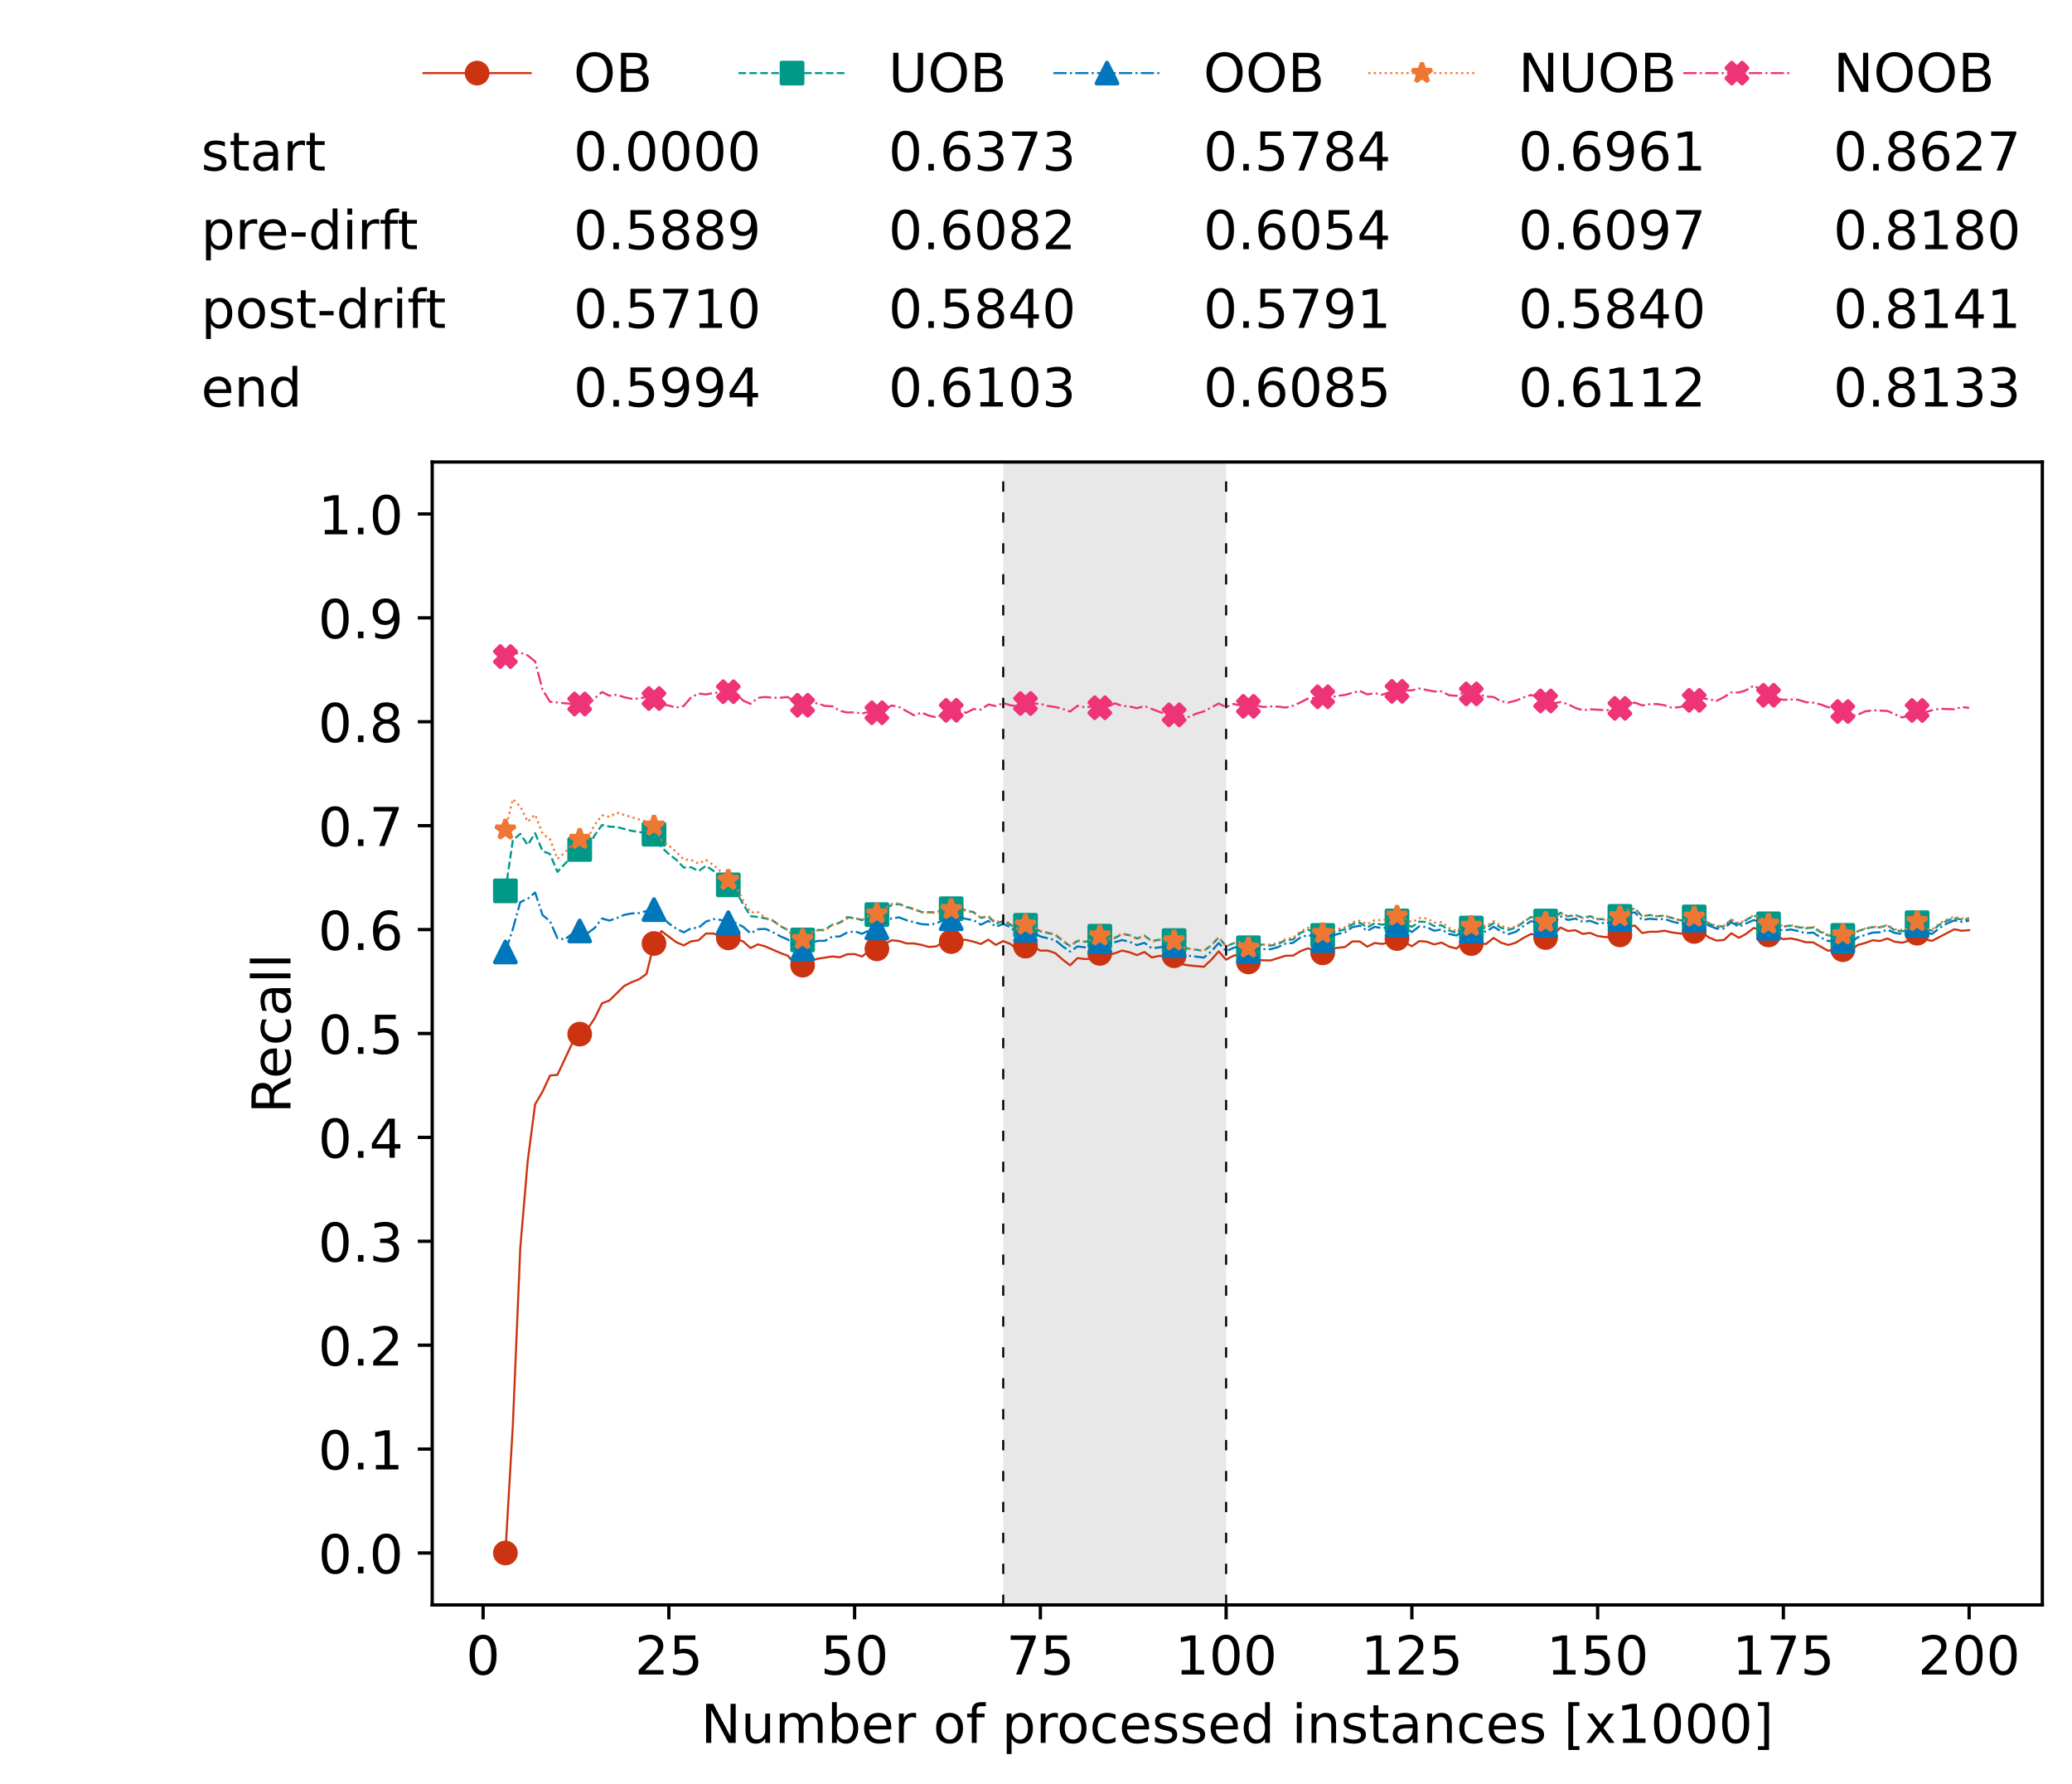 <?xml version="1.0" encoding="utf-8" standalone="no"?>
<!DOCTYPE svg PUBLIC "-//W3C//DTD SVG 1.1//EN"
  "http://www.w3.org/Graphics/SVG/1.1/DTD/svg11.dtd">
<!-- Created with matplotlib (https://matplotlib.org/) -->
<svg height="432.615pt" version="1.1" viewBox="0 0 502.65 432.615" width="502.65pt" xmlns="http://www.w3.org/2000/svg" xmlns:xlink="http://www.w3.org/1999/xlink">
 <defs>
  <style type="text/css">*{stroke-linecap:butt;stroke-linejoin:round;}</style>
 </defs>
 <g id="figure_1">
  <g id="patch_1">
   <path d="M 0 432.615 
L 502.65 432.615 
L 502.65 0 
L 0 0 
z
" style="fill:#ffffff;"/>
  </g>
  <g id="axes_1">
   <g id="patch_2">
    <path d="M 104.85 389.252 
L 495.45 389.252 
L 495.45 112.052 
L 104.85 112.052 
z
" style="fill:#ffffff;"/>
   </g>
   <g id="patch_3">
    <path clip-path="url(#pb16ad75ba3)" d="M 297.446 389.252 
L 297.446 112.052 
L 243.372 112.052 
L 243.372 389.252 
z
" style="fill:#d3d3d3;opacity:0.5;"/>
   </g>
   <g id="matplotlib.axis_1">
    <g id="xtick_1">
     <g id="line2d_1">
      <defs>
       <path d="M 0 0 
L 0 3.5 
" id="md4e0e3c23b" style="stroke:#000000;stroke-width:0.8;"/>
      </defs>
      <g>
       <use style="stroke:#000000;stroke-width:0.8;" x="117.197" xlink:href="#md4e0e3c23b" y="389.252"/>
      </g>
     </g>
     <g id="text_1">
      <!-- 0 -->
      <g transform="translate(113.061 406.13)scale(0.13 -0.13)">
       <defs>
        <path d="M 31.781 66.406 
Q 24.172 66.406 20.328 58.906 
Q 16.5 51.422 16.5 36.375 
Q 16.5 21.391 20.328 13.891 
Q 24.172 6.391 31.781 6.391 
Q 39.453 6.391 43.281 13.891 
Q 47.125 21.391 47.125 36.375 
Q 47.125 51.422 43.281 58.906 
Q 39.453 66.406 31.781 66.406 
z
M 31.781 74.219 
Q 44.047 74.219 50.516 64.516 
Q 56.984 54.828 56.984 36.375 
Q 56.984 17.969 50.516 8.266 
Q 44.047 -1.422 31.781 -1.422 
Q 19.531 -1.422 13.062 8.266 
Q 6.594 17.969 6.594 36.375 
Q 6.594 54.828 13.062 64.516 
Q 19.531 74.219 31.781 74.219 
z
" id="DejaVuSans-48"/>
       </defs>
       <use xlink:href="#DejaVuSans-48"/>
      </g>
     </g>
    </g>
    <g id="xtick_2">
     <g id="line2d_2">
      <g>
       <use style="stroke:#000000;stroke-width:0.8;" x="162.259" xlink:href="#md4e0e3c23b" y="389.252"/>
      </g>
     </g>
     <g id="text_2">
      <!-- 25 -->
      <g transform="translate(153.988 406.13)scale(0.13 -0.13)">
       <defs>
        <path d="M 19.188 8.297 
L 53.609 8.297 
L 53.609 0 
L 7.328 0 
L 7.328 8.297 
Q 12.938 14.109 22.625 23.891 
Q 32.328 33.688 34.812 36.531 
Q 39.547 41.844 41.422 45.531 
Q 43.312 49.219 43.312 52.781 
Q 43.312 58.594 39.234 62.25 
Q 35.156 65.922 28.609 65.922 
Q 23.969 65.922 18.812 64.312 
Q 13.672 62.703 7.812 59.422 
L 7.812 69.391 
Q 13.766 71.781 18.938 73 
Q 24.125 74.219 28.422 74.219 
Q 39.75 74.219 46.484 68.547 
Q 53.219 62.891 53.219 53.422 
Q 53.219 48.922 51.531 44.891 
Q 49.859 40.875 45.406 35.406 
Q 44.188 33.984 37.641 27.219 
Q 31.109 20.453 19.188 8.297 
z
" id="DejaVuSans-50"/>
        <path d="M 10.797 72.906 
L 49.516 72.906 
L 49.516 64.594 
L 19.828 64.594 
L 19.828 46.734 
Q 21.969 47.469 24.109 47.828 
Q 26.266 48.188 28.422 48.188 
Q 40.625 48.188 47.75 41.5 
Q 54.891 34.812 54.891 23.391 
Q 54.891 11.625 47.562 5.094 
Q 40.234 -1.422 26.906 -1.422 
Q 22.312 -1.422 17.547 -0.641 
Q 12.797 0.141 7.719 1.703 
L 7.719 11.625 
Q 12.109 9.234 16.797 8.062 
Q 21.484 6.891 26.703 6.891 
Q 35.156 6.891 40.078 11.328 
Q 45.016 15.766 45.016 23.391 
Q 45.016 31 40.078 35.438 
Q 35.156 39.891 26.703 39.891 
Q 22.75 39.891 18.812 39.016 
Q 14.891 38.141 10.797 36.281 
z
" id="DejaVuSans-53"/>
       </defs>
       <use xlink:href="#DejaVuSans-50"/>
       <use x="63.623" xlink:href="#DejaVuSans-53"/>
      </g>
     </g>
    </g>
    <g id="xtick_3">
     <g id="line2d_3">
      <g>
       <use style="stroke:#000000;stroke-width:0.8;" x="207.322" xlink:href="#md4e0e3c23b" y="389.252"/>
      </g>
     </g>
     <g id="text_3">
      <!-- 50 -->
      <g transform="translate(199.05 406.13)scale(0.13 -0.13)">
       <use xlink:href="#DejaVuSans-53"/>
       <use x="63.623" xlink:href="#DejaVuSans-48"/>
      </g>
     </g>
    </g>
    <g id="xtick_4">
     <g id="line2d_4">
      <g>
       <use style="stroke:#000000;stroke-width:0.8;" x="252.384" xlink:href="#md4e0e3c23b" y="389.252"/>
      </g>
     </g>
     <g id="text_4">
      <!-- 75 -->
      <g transform="translate(244.113 406.13)scale(0.13 -0.13)">
       <defs>
        <path d="M 8.203 72.906 
L 55.078 72.906 
L 55.078 68.703 
L 28.609 0 
L 18.312 0 
L 43.219 64.594 
L 8.203 64.594 
z
" id="DejaVuSans-55"/>
       </defs>
       <use xlink:href="#DejaVuSans-55"/>
       <use x="63.623" xlink:href="#DejaVuSans-53"/>
      </g>
     </g>
    </g>
    <g id="xtick_5">
     <g id="line2d_5">
      <g>
       <use style="stroke:#000000;stroke-width:0.8;" x="297.446" xlink:href="#md4e0e3c23b" y="389.252"/>
      </g>
     </g>
     <g id="text_5">
      <!-- 100 -->
      <g transform="translate(285.039 406.13)scale(0.13 -0.13)">
       <defs>
        <path d="M 12.406 8.297 
L 28.516 8.297 
L 28.516 63.922 
L 10.984 60.406 
L 10.984 69.391 
L 28.422 72.906 
L 38.281 72.906 
L 38.281 8.297 
L 54.391 8.297 
L 54.391 0 
L 12.406 0 
z
" id="DejaVuSans-49"/>
       </defs>
       <use xlink:href="#DejaVuSans-49"/>
       <use x="63.623" xlink:href="#DejaVuSans-48"/>
       <use x="127.246" xlink:href="#DejaVuSans-48"/>
      </g>
     </g>
    </g>
    <g id="xtick_6">
     <g id="line2d_6">
      <g>
       <use style="stroke:#000000;stroke-width:0.8;" x="342.509" xlink:href="#md4e0e3c23b" y="389.252"/>
      </g>
     </g>
     <g id="text_6">
      <!-- 125 -->
      <g transform="translate(330.102 406.13)scale(0.13 -0.13)">
       <use xlink:href="#DejaVuSans-49"/>
       <use x="63.623" xlink:href="#DejaVuSans-50"/>
       <use x="127.246" xlink:href="#DejaVuSans-53"/>
      </g>
     </g>
    </g>
    <g id="xtick_7">
     <g id="line2d_7">
      <g>
       <use style="stroke:#000000;stroke-width:0.8;" x="387.571" xlink:href="#md4e0e3c23b" y="389.252"/>
      </g>
     </g>
     <g id="text_7">
      <!-- 150 -->
      <g transform="translate(375.164 406.13)scale(0.13 -0.13)">
       <use xlink:href="#DejaVuSans-49"/>
       <use x="63.623" xlink:href="#DejaVuSans-53"/>
       <use x="127.246" xlink:href="#DejaVuSans-48"/>
      </g>
     </g>
    </g>
    <g id="xtick_8">
     <g id="line2d_8">
      <g>
       <use style="stroke:#000000;stroke-width:0.8;" x="432.633" xlink:href="#md4e0e3c23b" y="389.252"/>
      </g>
     </g>
     <g id="text_8">
      <!-- 175 -->
      <g transform="translate(420.226 406.13)scale(0.13 -0.13)">
       <use xlink:href="#DejaVuSans-49"/>
       <use x="63.623" xlink:href="#DejaVuSans-55"/>
       <use x="127.246" xlink:href="#DejaVuSans-53"/>
      </g>
     </g>
    </g>
    <g id="xtick_9">
     <g id="line2d_9">
      <g>
       <use style="stroke:#000000;stroke-width:0.8;" x="477.695" xlink:href="#md4e0e3c23b" y="389.252"/>
      </g>
     </g>
     <g id="text_9">
      <!-- 200 -->
      <g transform="translate(465.289 406.13)scale(0.13 -0.13)">
       <use xlink:href="#DejaVuSans-50"/>
       <use x="63.623" xlink:href="#DejaVuSans-48"/>
       <use x="127.246" xlink:href="#DejaVuSans-48"/>
      </g>
     </g>
    </g>
    <g id="text_10">
     <!-- Number of processed instances [x1000] -->
     <g transform="translate(170.025 422.711)scale(0.13 -0.13)">
      <defs>
       <path d="M 9.812 72.906 
L 23.094 72.906 
L 55.422 11.922 
L 55.422 72.906 
L 64.984 72.906 
L 64.984 0 
L 51.703 0 
L 19.391 60.984 
L 19.391 0 
L 9.812 0 
z
" id="DejaVuSans-78"/>
       <path d="M 8.5 21.578 
L 8.5 54.688 
L 17.484 54.688 
L 17.484 21.922 
Q 17.484 14.156 20.5 10.266 
Q 23.531 6.391 29.594 6.391 
Q 36.859 6.391 41.078 11.031 
Q 45.312 15.672 45.312 23.688 
L 45.312 54.688 
L 54.297 54.688 
L 54.297 0 
L 45.312 0 
L 45.312 8.406 
Q 42.047 3.422 37.719 1 
Q 33.406 -1.422 27.688 -1.422 
Q 18.266 -1.422 13.375 4.438 
Q 8.5 10.297 8.5 21.578 
z
M 31.109 56 
z
" id="DejaVuSans-117"/>
       <path d="M 52 44.188 
Q 55.375 50.25 60.062 53.125 
Q 64.75 56 71.094 56 
Q 79.641 56 84.281 50.016 
Q 88.922 44.047 88.922 33.016 
L 88.922 0 
L 79.891 0 
L 79.891 32.719 
Q 79.891 40.578 77.094 44.375 
Q 74.312 48.188 68.609 48.188 
Q 61.625 48.188 57.562 43.547 
Q 53.516 38.922 53.516 30.906 
L 53.516 0 
L 44.484 0 
L 44.484 32.719 
Q 44.484 40.625 41.703 44.406 
Q 38.922 48.188 33.109 48.188 
Q 26.219 48.188 22.156 43.531 
Q 18.109 38.875 18.109 30.906 
L 18.109 0 
L 9.078 0 
L 9.078 54.688 
L 18.109 54.688 
L 18.109 46.188 
Q 21.188 51.219 25.484 53.609 
Q 29.781 56 35.688 56 
Q 41.656 56 45.828 52.969 
Q 50 49.953 52 44.188 
z
" id="DejaVuSans-109"/>
       <path d="M 48.688 27.297 
Q 48.688 37.203 44.609 42.844 
Q 40.531 48.484 33.406 48.484 
Q 26.266 48.484 22.188 42.844 
Q 18.109 37.203 18.109 27.297 
Q 18.109 17.391 22.188 11.75 
Q 26.266 6.109 33.406 6.109 
Q 40.531 6.109 44.609 11.75 
Q 48.688 17.391 48.688 27.297 
z
M 18.109 46.391 
Q 20.953 51.266 25.266 53.625 
Q 29.594 56 35.594 56 
Q 45.562 56 51.781 48.094 
Q 58.016 40.188 58.016 27.297 
Q 58.016 14.406 51.781 6.484 
Q 45.562 -1.422 35.594 -1.422 
Q 29.594 -1.422 25.266 0.953 
Q 20.953 3.328 18.109 8.203 
L 18.109 0 
L 9.078 0 
L 9.078 75.984 
L 18.109 75.984 
z
" id="DejaVuSans-98"/>
       <path d="M 56.203 29.594 
L 56.203 25.203 
L 14.891 25.203 
Q 15.484 15.922 20.484 11.062 
Q 25.484 6.203 34.422 6.203 
Q 39.594 6.203 44.453 7.469 
Q 49.312 8.734 54.109 11.281 
L 54.109 2.781 
Q 49.266 0.734 44.188 -0.344 
Q 39.109 -1.422 33.891 -1.422 
Q 20.797 -1.422 13.156 6.188 
Q 5.516 13.812 5.516 26.812 
Q 5.516 40.234 12.766 48.109 
Q 20.016 56 32.328 56 
Q 43.359 56 49.781 48.891 
Q 56.203 41.797 56.203 29.594 
z
M 47.219 32.234 
Q 47.125 39.594 43.094 43.984 
Q 39.062 48.391 32.422 48.391 
Q 24.906 48.391 20.391 44.141 
Q 15.875 39.891 15.188 32.172 
z
" id="DejaVuSans-101"/>
       <path d="M 41.109 46.297 
Q 39.594 47.172 37.812 47.578 
Q 36.031 48 33.891 48 
Q 26.266 48 22.188 43.047 
Q 18.109 38.094 18.109 28.812 
L 18.109 0 
L 9.078 0 
L 9.078 54.688 
L 18.109 54.688 
L 18.109 46.188 
Q 20.953 51.172 25.484 53.578 
Q 30.031 56 36.531 56 
Q 37.453 56 38.578 55.875 
Q 39.703 55.766 41.062 55.516 
z
" id="DejaVuSans-114"/>
       <path id="DejaVuSans-32"/>
       <path d="M 30.609 48.391 
Q 23.391 48.391 19.188 42.75 
Q 14.984 37.109 14.984 27.297 
Q 14.984 17.484 19.156 11.844 
Q 23.344 6.203 30.609 6.203 
Q 37.797 6.203 41.984 11.859 
Q 46.188 17.531 46.188 27.297 
Q 46.188 37.016 41.984 42.703 
Q 37.797 48.391 30.609 48.391 
z
M 30.609 56 
Q 42.328 56 49.016 48.375 
Q 55.719 40.766 55.719 27.297 
Q 55.719 13.875 49.016 6.219 
Q 42.328 -1.422 30.609 -1.422 
Q 18.844 -1.422 12.172 6.219 
Q 5.516 13.875 5.516 27.297 
Q 5.516 40.766 12.172 48.375 
Q 18.844 56 30.609 56 
z
" id="DejaVuSans-111"/>
       <path d="M 37.109 75.984 
L 37.109 68.5 
L 28.516 68.5 
Q 23.688 68.5 21.797 66.547 
Q 19.922 64.594 19.922 59.516 
L 19.922 54.688 
L 34.719 54.688 
L 34.719 47.703 
L 19.922 47.703 
L 19.922 0 
L 10.891 0 
L 10.891 47.703 
L 2.297 47.703 
L 2.297 54.688 
L 10.891 54.688 
L 10.891 58.5 
Q 10.891 67.625 15.141 71.797 
Q 19.391 75.984 28.609 75.984 
z
" id="DejaVuSans-102"/>
       <path d="M 18.109 8.203 
L 18.109 -20.797 
L 9.078 -20.797 
L 9.078 54.688 
L 18.109 54.688 
L 18.109 46.391 
Q 20.953 51.266 25.266 53.625 
Q 29.594 56 35.594 56 
Q 45.562 56 51.781 48.094 
Q 58.016 40.188 58.016 27.297 
Q 58.016 14.406 51.781 6.484 
Q 45.562 -1.422 35.594 -1.422 
Q 29.594 -1.422 25.266 0.953 
Q 20.953 3.328 18.109 8.203 
z
M 48.688 27.297 
Q 48.688 37.203 44.609 42.844 
Q 40.531 48.484 33.406 48.484 
Q 26.266 48.484 22.188 42.844 
Q 18.109 37.203 18.109 27.297 
Q 18.109 17.391 22.188 11.75 
Q 26.266 6.109 33.406 6.109 
Q 40.531 6.109 44.609 11.75 
Q 48.688 17.391 48.688 27.297 
z
" id="DejaVuSans-112"/>
       <path d="M 48.781 52.594 
L 48.781 44.188 
Q 44.969 46.297 41.141 47.344 
Q 37.312 48.391 33.406 48.391 
Q 24.656 48.391 19.812 42.844 
Q 14.984 37.312 14.984 27.297 
Q 14.984 17.281 19.812 11.734 
Q 24.656 6.203 33.406 6.203 
Q 37.312 6.203 41.141 7.25 
Q 44.969 8.297 48.781 10.406 
L 48.781 2.094 
Q 45.016 0.344 40.984 -0.531 
Q 36.969 -1.422 32.422 -1.422 
Q 20.062 -1.422 12.781 6.344 
Q 5.516 14.109 5.516 27.297 
Q 5.516 40.672 12.859 48.328 
Q 20.219 56 33.016 56 
Q 37.156 56 41.109 55.141 
Q 45.062 54.297 48.781 52.594 
z
" id="DejaVuSans-99"/>
       <path d="M 44.281 53.078 
L 44.281 44.578 
Q 40.484 46.531 36.375 47.5 
Q 32.281 48.484 27.875 48.484 
Q 21.188 48.484 17.844 46.438 
Q 14.5 44.391 14.5 40.281 
Q 14.5 37.156 16.891 35.375 
Q 19.281 33.594 26.516 31.984 
L 29.594 31.297 
Q 39.156 29.25 43.188 25.516 
Q 47.219 21.781 47.219 15.094 
Q 47.219 7.469 41.188 3.016 
Q 35.156 -1.422 24.609 -1.422 
Q 20.219 -1.422 15.453 -0.562 
Q 10.688 0.297 5.422 2 
L 5.422 11.281 
Q 10.406 8.688 15.234 7.391 
Q 20.062 6.109 24.812 6.109 
Q 31.156 6.109 34.562 8.281 
Q 37.984 10.453 37.984 14.406 
Q 37.984 18.062 35.516 20.016 
Q 33.062 21.969 24.703 23.781 
L 21.578 24.516 
Q 13.234 26.266 9.516 29.906 
Q 5.812 33.547 5.812 39.891 
Q 5.812 47.609 11.281 51.797 
Q 16.75 56 26.812 56 
Q 31.781 56 36.172 55.266 
Q 40.578 54.547 44.281 53.078 
z
" id="DejaVuSans-115"/>
       <path d="M 45.406 46.391 
L 45.406 75.984 
L 54.391 75.984 
L 54.391 0 
L 45.406 0 
L 45.406 8.203 
Q 42.578 3.328 38.25 0.953 
Q 33.938 -1.422 27.875 -1.422 
Q 17.969 -1.422 11.734 6.484 
Q 5.516 14.406 5.516 27.297 
Q 5.516 40.188 11.734 48.094 
Q 17.969 56 27.875 56 
Q 33.938 56 38.25 53.625 
Q 42.578 51.266 45.406 46.391 
z
M 14.797 27.297 
Q 14.797 17.391 18.875 11.75 
Q 22.953 6.109 30.078 6.109 
Q 37.203 6.109 41.297 11.75 
Q 45.406 17.391 45.406 27.297 
Q 45.406 37.203 41.297 42.844 
Q 37.203 48.484 30.078 48.484 
Q 22.953 48.484 18.875 42.844 
Q 14.797 37.203 14.797 27.297 
z
" id="DejaVuSans-100"/>
       <path d="M 9.422 54.688 
L 18.406 54.688 
L 18.406 0 
L 9.422 0 
z
M 9.422 75.984 
L 18.406 75.984 
L 18.406 64.594 
L 9.422 64.594 
z
" id="DejaVuSans-105"/>
       <path d="M 54.891 33.016 
L 54.891 0 
L 45.906 0 
L 45.906 32.719 
Q 45.906 40.484 42.875 44.328 
Q 39.844 48.188 33.797 48.188 
Q 26.516 48.188 22.312 43.547 
Q 18.109 38.922 18.109 30.906 
L 18.109 0 
L 9.078 0 
L 9.078 54.688 
L 18.109 54.688 
L 18.109 46.188 
Q 21.344 51.125 25.703 53.562 
Q 30.078 56 35.797 56 
Q 45.219 56 50.047 50.172 
Q 54.891 44.344 54.891 33.016 
z
" id="DejaVuSans-110"/>
       <path d="M 18.312 70.219 
L 18.312 54.688 
L 36.812 54.688 
L 36.812 47.703 
L 18.312 47.703 
L 18.312 18.016 
Q 18.312 11.328 20.141 9.422 
Q 21.969 7.516 27.594 7.516 
L 36.812 7.516 
L 36.812 0 
L 27.594 0 
Q 17.188 0 13.234 3.875 
Q 9.281 7.766 9.281 18.016 
L 9.281 47.703 
L 2.688 47.703 
L 2.688 54.688 
L 9.281 54.688 
L 9.281 70.219 
z
" id="DejaVuSans-116"/>
       <path d="M 34.281 27.484 
Q 23.391 27.484 19.188 25 
Q 14.984 22.516 14.984 16.5 
Q 14.984 11.719 18.141 8.906 
Q 21.297 6.109 26.703 6.109 
Q 34.188 6.109 38.703 11.406 
Q 43.219 16.703 43.219 25.484 
L 43.219 27.484 
z
M 52.203 31.203 
L 52.203 0 
L 43.219 0 
L 43.219 8.297 
Q 40.141 3.328 35.547 0.953 
Q 30.953 -1.422 24.312 -1.422 
Q 15.922 -1.422 10.953 3.297 
Q 6 8.016 6 15.922 
Q 6 25.141 12.172 29.828 
Q 18.359 34.516 30.609 34.516 
L 43.219 34.516 
L 43.219 35.406 
Q 43.219 41.609 39.141 45 
Q 35.062 48.391 27.688 48.391 
Q 23 48.391 18.547 47.266 
Q 14.109 46.141 10.016 43.891 
L 10.016 52.203 
Q 14.938 54.109 19.578 55.047 
Q 24.219 56 28.609 56 
Q 40.484 56 46.344 49.844 
Q 52.203 43.703 52.203 31.203 
z
" id="DejaVuSans-97"/>
       <path d="M 8.594 75.984 
L 29.297 75.984 
L 29.297 69 
L 17.578 69 
L 17.578 -6.203 
L 29.297 -6.203 
L 29.297 -13.188 
L 8.594 -13.188 
z
" id="DejaVuSans-91"/>
       <path d="M 54.891 54.688 
L 35.109 28.078 
L 55.906 0 
L 45.312 0 
L 29.391 21.484 
L 13.484 0 
L 2.875 0 
L 24.125 28.609 
L 4.688 54.688 
L 15.281 54.688 
L 29.781 35.203 
L 44.281 54.688 
z
" id="DejaVuSans-120"/>
       <path d="M 30.422 75.984 
L 30.422 -13.188 
L 9.719 -13.188 
L 9.719 -6.203 
L 21.391 -6.203 
L 21.391 69 
L 9.719 69 
L 9.719 75.984 
z
" id="DejaVuSans-93"/>
      </defs>
      <use xlink:href="#DejaVuSans-78"/>
      <use x="74.805" xlink:href="#DejaVuSans-117"/>
      <use x="138.184" xlink:href="#DejaVuSans-109"/>
      <use x="235.596" xlink:href="#DejaVuSans-98"/>
      <use x="299.072" xlink:href="#DejaVuSans-101"/>
      <use x="360.596" xlink:href="#DejaVuSans-114"/>
      <use x="401.709" xlink:href="#DejaVuSans-32"/>
      <use x="433.496" xlink:href="#DejaVuSans-111"/>
      <use x="494.678" xlink:href="#DejaVuSans-102"/>
      <use x="529.883" xlink:href="#DejaVuSans-32"/>
      <use x="561.67" xlink:href="#DejaVuSans-112"/>
      <use x="625.146" xlink:href="#DejaVuSans-114"/>
      <use x="664.01" xlink:href="#DejaVuSans-111"/>
      <use x="725.191" xlink:href="#DejaVuSans-99"/>
      <use x="780.172" xlink:href="#DejaVuSans-101"/>
      <use x="841.695" xlink:href="#DejaVuSans-115"/>
      <use x="893.795" xlink:href="#DejaVuSans-115"/>
      <use x="945.895" xlink:href="#DejaVuSans-101"/>
      <use x="1007.418" xlink:href="#DejaVuSans-100"/>
      <use x="1070.895" xlink:href="#DejaVuSans-32"/>
      <use x="1102.682" xlink:href="#DejaVuSans-105"/>
      <use x="1130.465" xlink:href="#DejaVuSans-110"/>
      <use x="1193.844" xlink:href="#DejaVuSans-115"/>
      <use x="1245.943" xlink:href="#DejaVuSans-116"/>
      <use x="1285.152" xlink:href="#DejaVuSans-97"/>
      <use x="1346.432" xlink:href="#DejaVuSans-110"/>
      <use x="1409.811" xlink:href="#DejaVuSans-99"/>
      <use x="1464.791" xlink:href="#DejaVuSans-101"/>
      <use x="1526.314" xlink:href="#DejaVuSans-115"/>
      <use x="1578.414" xlink:href="#DejaVuSans-32"/>
      <use x="1610.201" xlink:href="#DejaVuSans-91"/>
      <use x="1649.215" xlink:href="#DejaVuSans-120"/>
      <use x="1708.395" xlink:href="#DejaVuSans-49"/>
      <use x="1772.018" xlink:href="#DejaVuSans-48"/>
      <use x="1835.641" xlink:href="#DejaVuSans-48"/>
      <use x="1899.264" xlink:href="#DejaVuSans-48"/>
      <use x="1962.887" xlink:href="#DejaVuSans-93"/>
     </g>
    </g>
   </g>
   <g id="matplotlib.axis_2">
    <g id="ytick_1">
     <g id="line2d_10">
      <defs>
       <path d="M 0 0 
L -3.5 0 
" id="ma4ad4eef54" style="stroke:#000000;stroke-width:0.8;"/>
      </defs>
      <g>
       <use style="stroke:#000000;stroke-width:0.8;" x="104.85" xlink:href="#ma4ad4eef54" y="376.652"/>
      </g>
     </g>
     <g id="text_11">
      <!-- 0.0 -->
      <g transform="translate(77.176 381.591)scale(0.13 -0.13)">
       <defs>
        <path d="M 10.688 12.406 
L 21 12.406 
L 21 0 
L 10.688 0 
z
" id="DejaVuSans-46"/>
       </defs>
       <use xlink:href="#DejaVuSans-48"/>
       <use x="63.623" xlink:href="#DejaVuSans-46"/>
       <use x="95.41" xlink:href="#DejaVuSans-48"/>
      </g>
     </g>
    </g>
    <g id="ytick_2">
     <g id="line2d_11">
      <g>
       <use style="stroke:#000000;stroke-width:0.8;" x="104.85" xlink:href="#ma4ad4eef54" y="351.452"/>
      </g>
     </g>
     <g id="text_12">
      <!-- 0.1 -->
      <g transform="translate(77.176 356.391)scale(0.13 -0.13)">
       <use xlink:href="#DejaVuSans-48"/>
       <use x="63.623" xlink:href="#DejaVuSans-46"/>
       <use x="95.41" xlink:href="#DejaVuSans-49"/>
      </g>
     </g>
    </g>
    <g id="ytick_3">
     <g id="line2d_12">
      <g>
       <use style="stroke:#000000;stroke-width:0.8;" x="104.85" xlink:href="#ma4ad4eef54" y="326.252"/>
      </g>
     </g>
     <g id="text_13">
      <!-- 0.2 -->
      <g transform="translate(77.176 331.191)scale(0.13 -0.13)">
       <use xlink:href="#DejaVuSans-48"/>
       <use x="63.623" xlink:href="#DejaVuSans-46"/>
       <use x="95.41" xlink:href="#DejaVuSans-50"/>
      </g>
     </g>
    </g>
    <g id="ytick_4">
     <g id="line2d_13">
      <g>
       <use style="stroke:#000000;stroke-width:0.8;" x="104.85" xlink:href="#ma4ad4eef54" y="301.052"/>
      </g>
     </g>
     <g id="text_14">
      <!-- 0.3 -->
      <g transform="translate(77.176 305.991)scale(0.13 -0.13)">
       <defs>
        <path d="M 40.578 39.312 
Q 47.656 37.797 51.625 33 
Q 55.609 28.219 55.609 21.188 
Q 55.609 10.406 48.188 4.484 
Q 40.766 -1.422 27.094 -1.422 
Q 22.516 -1.422 17.656 -0.516 
Q 12.797 0.391 7.625 2.203 
L 7.625 11.719 
Q 11.719 9.328 16.594 8.109 
Q 21.484 6.891 26.812 6.891 
Q 36.078 6.891 40.938 10.547 
Q 45.797 14.203 45.797 21.188 
Q 45.797 27.641 41.281 31.266 
Q 36.766 34.906 28.719 34.906 
L 20.219 34.906 
L 20.219 43.016 
L 29.109 43.016 
Q 36.375 43.016 40.234 45.922 
Q 44.094 48.828 44.094 54.297 
Q 44.094 59.906 40.109 62.906 
Q 36.141 65.922 28.719 65.922 
Q 24.656 65.922 20.016 65.031 
Q 15.375 64.156 9.812 62.312 
L 9.812 71.094 
Q 15.438 72.656 20.344 73.438 
Q 25.25 74.219 29.594 74.219 
Q 40.828 74.219 47.359 69.109 
Q 53.906 64.016 53.906 55.328 
Q 53.906 49.266 50.438 45.094 
Q 46.969 40.922 40.578 39.312 
z
" id="DejaVuSans-51"/>
       </defs>
       <use xlink:href="#DejaVuSans-48"/>
       <use x="63.623" xlink:href="#DejaVuSans-46"/>
       <use x="95.41" xlink:href="#DejaVuSans-51"/>
      </g>
     </g>
    </g>
    <g id="ytick_5">
     <g id="line2d_14">
      <g>
       <use style="stroke:#000000;stroke-width:0.8;" x="104.85" xlink:href="#ma4ad4eef54" y="275.852"/>
      </g>
     </g>
     <g id="text_15">
      <!-- 0.4 -->
      <g transform="translate(77.176 280.791)scale(0.13 -0.13)">
       <defs>
        <path d="M 37.797 64.312 
L 12.891 25.391 
L 37.797 25.391 
z
M 35.203 72.906 
L 47.609 72.906 
L 47.609 25.391 
L 58.016 25.391 
L 58.016 17.188 
L 47.609 17.188 
L 47.609 0 
L 37.797 0 
L 37.797 17.188 
L 4.891 17.188 
L 4.891 26.703 
z
" id="DejaVuSans-52"/>
       </defs>
       <use xlink:href="#DejaVuSans-48"/>
       <use x="63.623" xlink:href="#DejaVuSans-46"/>
       <use x="95.41" xlink:href="#DejaVuSans-52"/>
      </g>
     </g>
    </g>
    <g id="ytick_6">
     <g id="line2d_15">
      <g>
       <use style="stroke:#000000;stroke-width:0.8;" x="104.85" xlink:href="#ma4ad4eef54" y="250.652"/>
      </g>
     </g>
     <g id="text_16">
      <!-- 0.5 -->
      <g transform="translate(77.176 255.591)scale(0.13 -0.13)">
       <use xlink:href="#DejaVuSans-48"/>
       <use x="63.623" xlink:href="#DejaVuSans-46"/>
       <use x="95.41" xlink:href="#DejaVuSans-53"/>
      </g>
     </g>
    </g>
    <g id="ytick_7">
     <g id="line2d_16">
      <g>
       <use style="stroke:#000000;stroke-width:0.8;" x="104.85" xlink:href="#ma4ad4eef54" y="225.452"/>
      </g>
     </g>
     <g id="text_17">
      <!-- 0.6 -->
      <g transform="translate(77.176 230.391)scale(0.13 -0.13)">
       <defs>
        <path d="M 33.016 40.375 
Q 26.375 40.375 22.484 35.828 
Q 18.609 31.297 18.609 23.391 
Q 18.609 15.531 22.484 10.953 
Q 26.375 6.391 33.016 6.391 
Q 39.656 6.391 43.531 10.953 
Q 47.406 15.531 47.406 23.391 
Q 47.406 31.297 43.531 35.828 
Q 39.656 40.375 33.016 40.375 
z
M 52.594 71.297 
L 52.594 62.312 
Q 48.875 64.062 45.094 64.984 
Q 41.312 65.922 37.594 65.922 
Q 27.828 65.922 22.672 59.328 
Q 17.531 52.734 16.797 39.406 
Q 19.672 43.656 24.016 45.922 
Q 28.375 48.188 33.594 48.188 
Q 44.578 48.188 50.953 41.516 
Q 57.328 34.859 57.328 23.391 
Q 57.328 12.156 50.688 5.359 
Q 44.047 -1.422 33.016 -1.422 
Q 20.359 -1.422 13.672 8.266 
Q 6.984 17.969 6.984 36.375 
Q 6.984 53.656 15.188 63.938 
Q 23.391 74.219 37.203 74.219 
Q 40.922 74.219 44.703 73.484 
Q 48.484 72.75 52.594 71.297 
z
" id="DejaVuSans-54"/>
       </defs>
       <use xlink:href="#DejaVuSans-48"/>
       <use x="63.623" xlink:href="#DejaVuSans-46"/>
       <use x="95.41" xlink:href="#DejaVuSans-54"/>
      </g>
     </g>
    </g>
    <g id="ytick_8">
     <g id="line2d_17">
      <g>
       <use style="stroke:#000000;stroke-width:0.8;" x="104.85" xlink:href="#ma4ad4eef54" y="200.252"/>
      </g>
     </g>
     <g id="text_18">
      <!-- 0.7 -->
      <g transform="translate(77.176 205.191)scale(0.13 -0.13)">
       <use xlink:href="#DejaVuSans-48"/>
       <use x="63.623" xlink:href="#DejaVuSans-46"/>
       <use x="95.41" xlink:href="#DejaVuSans-55"/>
      </g>
     </g>
    </g>
    <g id="ytick_9">
     <g id="line2d_18">
      <g>
       <use style="stroke:#000000;stroke-width:0.8;" x="104.85" xlink:href="#ma4ad4eef54" y="175.052"/>
      </g>
     </g>
     <g id="text_19">
      <!-- 0.8 -->
      <g transform="translate(77.176 179.991)scale(0.13 -0.13)">
       <defs>
        <path d="M 31.781 34.625 
Q 24.75 34.625 20.719 30.859 
Q 16.703 27.094 16.703 20.516 
Q 16.703 13.922 20.719 10.156 
Q 24.75 6.391 31.781 6.391 
Q 38.812 6.391 42.859 10.172 
Q 46.922 13.969 46.922 20.516 
Q 46.922 27.094 42.891 30.859 
Q 38.875 34.625 31.781 34.625 
z
M 21.922 38.812 
Q 15.578 40.375 12.031 44.719 
Q 8.5 49.078 8.5 55.328 
Q 8.5 64.062 14.719 69.141 
Q 20.953 74.219 31.781 74.219 
Q 42.672 74.219 48.875 69.141 
Q 55.078 64.062 55.078 55.328 
Q 55.078 49.078 51.531 44.719 
Q 48 40.375 41.703 38.812 
Q 48.828 37.156 52.797 32.312 
Q 56.781 27.484 56.781 20.516 
Q 56.781 9.906 50.312 4.234 
Q 43.844 -1.422 31.781 -1.422 
Q 19.734 -1.422 13.25 4.234 
Q 6.781 9.906 6.781 20.516 
Q 6.781 27.484 10.781 32.312 
Q 14.797 37.156 21.922 38.812 
z
M 18.312 54.391 
Q 18.312 48.734 21.844 45.562 
Q 25.391 42.391 31.781 42.391 
Q 38.141 42.391 41.719 45.562 
Q 45.312 48.734 45.312 54.391 
Q 45.312 60.062 41.719 63.234 
Q 38.141 66.406 31.781 66.406 
Q 25.391 66.406 21.844 63.234 
Q 18.312 60.062 18.312 54.391 
z
" id="DejaVuSans-56"/>
       </defs>
       <use xlink:href="#DejaVuSans-48"/>
       <use x="63.623" xlink:href="#DejaVuSans-46"/>
       <use x="95.41" xlink:href="#DejaVuSans-56"/>
      </g>
     </g>
    </g>
    <g id="ytick_10">
     <g id="line2d_19">
      <g>
       <use style="stroke:#000000;stroke-width:0.8;" x="104.85" xlink:href="#ma4ad4eef54" y="149.852"/>
      </g>
     </g>
     <g id="text_20">
      <!-- 0.9 -->
      <g transform="translate(77.176 154.791)scale(0.13 -0.13)">
       <defs>
        <path d="M 10.984 1.516 
L 10.984 10.5 
Q 14.703 8.734 18.5 7.812 
Q 22.312 6.891 25.984 6.891 
Q 35.75 6.891 40.891 13.453 
Q 46.047 20.016 46.781 33.406 
Q 43.953 29.203 39.594 26.953 
Q 35.25 24.703 29.984 24.703 
Q 19.047 24.703 12.672 31.312 
Q 6.297 37.938 6.297 49.422 
Q 6.297 60.641 12.938 67.422 
Q 19.578 74.219 30.609 74.219 
Q 43.266 74.219 49.922 64.516 
Q 56.594 54.828 56.594 36.375 
Q 56.594 19.141 48.406 8.859 
Q 40.234 -1.422 26.422 -1.422 
Q 22.703 -1.422 18.891 -0.688 
Q 15.094 0.047 10.984 1.516 
z
M 30.609 32.422 
Q 37.25 32.422 41.125 36.953 
Q 45.016 41.5 45.016 49.422 
Q 45.016 57.281 41.125 61.844 
Q 37.25 66.406 30.609 66.406 
Q 23.969 66.406 20.094 61.844 
Q 16.219 57.281 16.219 49.422 
Q 16.219 41.5 20.094 36.953 
Q 23.969 32.422 30.609 32.422 
z
" id="DejaVuSans-57"/>
       </defs>
       <use xlink:href="#DejaVuSans-48"/>
       <use x="63.623" xlink:href="#DejaVuSans-46"/>
       <use x="95.41" xlink:href="#DejaVuSans-57"/>
      </g>
     </g>
    </g>
    <g id="ytick_11">
     <g id="line2d_20">
      <g>
       <use style="stroke:#000000;stroke-width:0.8;" x="104.85" xlink:href="#ma4ad4eef54" y="124.652"/>
      </g>
     </g>
     <g id="text_21">
      <!-- 1.0 -->
      <g transform="translate(77.176 129.591)scale(0.13 -0.13)">
       <use xlink:href="#DejaVuSans-49"/>
       <use x="63.623" xlink:href="#DejaVuSans-46"/>
       <use x="95.41" xlink:href="#DejaVuSans-48"/>
      </g>
     </g>
    </g>
    <g id="text_22">
     <!-- Recall -->
     <g transform="translate(70.472 270.044)rotate(-90)scale(0.13 -0.13)">
      <defs>
       <path d="M 44.391 34.188 
Q 47.562 33.109 50.562 29.594 
Q 53.562 26.078 56.594 19.922 
L 66.609 0 
L 56 0 
L 46.688 18.703 
Q 43.062 26.031 39.672 28.422 
Q 36.281 30.812 30.422 30.812 
L 19.672 30.812 
L 19.672 0 
L 9.812 0 
L 9.812 72.906 
L 32.078 72.906 
Q 44.578 72.906 50.734 67.672 
Q 56.891 62.453 56.891 51.906 
Q 56.891 45.016 53.688 40.469 
Q 50.484 35.938 44.391 34.188 
z
M 19.672 64.797 
L 19.672 38.922 
L 32.078 38.922 
Q 39.203 38.922 42.844 42.219 
Q 46.484 45.516 46.484 51.906 
Q 46.484 58.297 42.844 61.547 
Q 39.203 64.797 32.078 64.797 
z
" id="DejaVuSans-82"/>
       <path d="M 9.422 75.984 
L 18.406 75.984 
L 18.406 0 
L 9.422 0 
z
" id="DejaVuSans-108"/>
      </defs>
      <use xlink:href="#DejaVuSans-82"/>
      <use x="64.982" xlink:href="#DejaVuSans-101"/>
      <use x="126.506" xlink:href="#DejaVuSans-99"/>
      <use x="181.486" xlink:href="#DejaVuSans-97"/>
      <use x="242.766" xlink:href="#DejaVuSans-108"/>
      <use x="270.549" xlink:href="#DejaVuSans-108"/>
     </g>
    </g>
   </g>
   <g id="line2d_21"/>
   <g id="line2d_22"/>
   <g id="line2d_23"/>
   <g id="line2d_24"/>
   <g id="line2d_25"/>
   <g id="line2d_26">
    <path clip-path="url(#pb16ad75ba3)" d="M 122.605 376.652 
L 124.407 345.795 
L 126.21 302.759 
L 128.012 281.613 
L 129.815 267.837 
L 131.617 264.751 
L 133.419 260.862 
L 135.222 260.685 
L 138.827 253.008 
L 140.629 250.811 
L 142.432 249.719 
L 144.234 247.021 
L 146.037 243.337 
L 147.839 242.65 
L 151.444 239.116 
L 153.247 238.201 
L 155.049 237.503 
L 156.852 236.192 
L 158.654 228.831 
L 160.457 225.825 
L 164.062 228.519 
L 165.864 229.295 
L 167.667 228.301 
L 169.469 228.057 
L 171.272 226.409 
L 173.074 226.409 
L 174.877 227.162 
L 176.679 227.472 
L 178.482 227.635 
L 180.284 228.337 
L 182.087 229.926 
L 183.889 229.042 
L 185.692 229.554 
L 189.297 231.134 
L 191.099 231.789 
L 192.902 233.882 
L 194.704 234.098 
L 196.507 233.122 
L 198.309 232.537 
L 201.914 231.97 
L 203.717 232.179 
L 205.519 231.441 
L 207.322 231.391 
L 209.124 231.987 
L 210.927 230.536 
L 212.729 230.135 
L 214.532 228.955 
L 216.334 228.043 
L 218.137 228.237 
L 219.939 228.816 
L 221.742 228.821 
L 223.544 229.161 
L 225.347 229.671 
L 227.149 229.529 
L 228.952 228.356 
L 230.754 228.368 
L 232.557 227.851 
L 234.359 227.953 
L 236.162 228.389 
L 237.964 228.943 
L 239.767 227.898 
L 241.569 229.171 
L 243.372 228.246 
L 245.174 228.974 
L 246.976 230.382 
L 248.779 229.464 
L 250.581 229.582 
L 252.384 230.564 
L 254.186 230.541 
L 255.989 231.154 
L 257.791 232.732 
L 259.594 234.125 
L 261.396 232.374 
L 263.199 232.61 
L 265.001 232.422 
L 266.804 231.227 
L 268.606 231.662 
L 270.409 231.214 
L 272.211 230.546 
L 274.014 230.962 
L 275.816 231.652 
L 277.619 230.889 
L 279.421 232.212 
L 281.224 231.827 
L 283.026 231.936 
L 284.829 231.804 
L 286.631 233.854 
L 288.434 234.137 
L 292.039 234.485 
L 293.841 232.788 
L 295.644 230.74 
L 297.446 232.754 
L 299.249 231.783 
L 301.051 231.504 
L 302.854 233.298 
L 304.656 232.695 
L 306.459 232.91 
L 308.261 232.933 
L 311.866 231.804 
L 313.669 231.77 
L 315.471 230.709 
L 317.274 230 
L 320.879 231.101 
L 322.681 230.212 
L 324.484 229.878 
L 326.286 229.69 
L 328.089 228.315 
L 329.891 228.344 
L 331.694 229.595 
L 333.496 228.713 
L 335.299 228.936 
L 337.101 228.524 
L 338.904 227.623 
L 340.706 228.504 
L 342.509 229.509 
L 344.311 228.237 
L 346.114 228.4 
L 347.916 229.051 
L 349.719 228.609 
L 351.521 229.563 
L 353.324 230.062 
L 355.126 228.428 
L 356.928 228.845 
L 360.533 228.927 
L 362.336 227.482 
L 364.138 228.634 
L 365.941 229.188 
L 367.743 228.617 
L 369.546 227.502 
L 371.348 226.562 
L 373.151 226.621 
L 374.953 227.385 
L 376.756 226.8 
L 378.558 224.942 
L 380.361 225.811 
L 382.163 225.603 
L 383.966 226.499 
L 385.768 226.265 
L 387.571 227.021 
L 389.373 227.272 
L 391.176 227.292 
L 392.978 226.744 
L 394.781 224.904 
L 396.583 224.469 
L 398.386 226.286 
L 400.188 225.986 
L 401.991 225.984 
L 403.793 225.725 
L 405.596 226.154 
L 409.201 226.597 
L 411.003 225.908 
L 412.806 226.09 
L 414.608 227.396 
L 416.411 228.128 
L 418.213 227.991 
L 420.016 226.346 
L 421.818 227.454 
L 423.621 226.491 
L 425.423 225.074 
L 427.226 225.513 
L 429.028 226.756 
L 430.831 227.159 
L 432.633 227.783 
L 434.436 227.601 
L 436.238 227.979 
L 438.041 228.523 
L 439.843 228.559 
L 443.448 230.576 
L 445.251 230.392 
L 447.053 230.332 
L 448.856 230.565 
L 450.658 229.206 
L 452.461 228.71 
L 454.263 228.049 
L 456.066 228.23 
L 457.868 227.614 
L 459.671 228.406 
L 461.473 228.638 
L 463.276 228.099 
L 465.078 226.336 
L 466.881 227.782 
L 468.683 228.202 
L 474.09 225.384 
L 475.893 225.739 
L 477.695 225.6 
L 477.695 225.6 
" style="fill:none;stroke:#cc3311;stroke-linecap:square;stroke-width:0.5;"/>
    <defs>
     <path d="M 0 2.5 
C 0.663 2.5 1.299 2.237 1.768 1.768 
C 2.237 1.299 2.5 0.663 2.5 0 
C 2.5 -0.663 2.237 -1.299 1.768 -1.768 
C 1.299 -2.237 0.663 -2.5 0 -2.5 
C -0.663 -2.5 -1.299 -2.237 -1.768 -1.768 
C -2.237 -1.299 -2.5 -0.663 -2.5 0 
C -2.5 0.663 -2.237 1.299 -1.768 1.768 
C -1.299 2.237 -0.663 2.5 0 2.5 
z
" id="m9909fb27fb" style="stroke:#cc3311;"/>
    </defs>
    <g clip-path="url(#pb16ad75ba3)">
     <use style="fill:#cc3311;stroke:#cc3311;" x="122.605" xlink:href="#m9909fb27fb" y="376.652"/>
     <use style="fill:#cc3311;stroke:#cc3311;" x="140.629" xlink:href="#m9909fb27fb" y="250.811"/>
     <use style="fill:#cc3311;stroke:#cc3311;" x="158.654" xlink:href="#m9909fb27fb" y="228.831"/>
     <use style="fill:#cc3311;stroke:#cc3311;" x="176.679" xlink:href="#m9909fb27fb" y="227.472"/>
     <use style="fill:#cc3311;stroke:#cc3311;" x="194.704" xlink:href="#m9909fb27fb" y="234.098"/>
     <use style="fill:#cc3311;stroke:#cc3311;" x="212.729" xlink:href="#m9909fb27fb" y="230.135"/>
     <use style="fill:#cc3311;stroke:#cc3311;" x="230.754" xlink:href="#m9909fb27fb" y="228.368"/>
     <use style="fill:#cc3311;stroke:#cc3311;" x="248.779" xlink:href="#m9909fb27fb" y="229.464"/>
     <use style="fill:#cc3311;stroke:#cc3311;" x="266.804" xlink:href="#m9909fb27fb" y="231.227"/>
     <use style="fill:#cc3311;stroke:#cc3311;" x="284.829" xlink:href="#m9909fb27fb" y="231.804"/>
     <use style="fill:#cc3311;stroke:#cc3311;" x="302.854" xlink:href="#m9909fb27fb" y="233.298"/>
     <use style="fill:#cc3311;stroke:#cc3311;" x="320.879" xlink:href="#m9909fb27fb" y="231.101"/>
     <use style="fill:#cc3311;stroke:#cc3311;" x="338.904" xlink:href="#m9909fb27fb" y="227.623"/>
     <use style="fill:#cc3311;stroke:#cc3311;" x="356.928" xlink:href="#m9909fb27fb" y="228.845"/>
     <use style="fill:#cc3311;stroke:#cc3311;" x="374.953" xlink:href="#m9909fb27fb" y="227.385"/>
     <use style="fill:#cc3311;stroke:#cc3311;" x="392.978" xlink:href="#m9909fb27fb" y="226.744"/>
     <use style="fill:#cc3311;stroke:#cc3311;" x="411.003" xlink:href="#m9909fb27fb" y="225.908"/>
     <use style="fill:#cc3311;stroke:#cc3311;" x="429.028" xlink:href="#m9909fb27fb" y="226.756"/>
     <use style="fill:#cc3311;stroke:#cc3311;" x="447.053" xlink:href="#m9909fb27fb" y="230.332"/>
     <use style="fill:#cc3311;stroke:#cc3311;" x="465.078" xlink:href="#m9909fb27fb" y="226.336"/>
    </g>
   </g>
   <g id="line2d_27"/>
   <g id="line2d_28"/>
   <g id="line2d_29"/>
   <g id="line2d_30"/>
   <g id="line2d_31">
    <path clip-path="url(#pb16ad75ba3)" d="M 122.605 216.064 
L 124.407 203.786 
L 126.21 202.243 
L 128.012 204.928 
L 129.815 202.084 
L 131.617 206.421 
L 133.419 207.115 
L 135.222 211.458 
L 138.827 207.619 
L 140.629 206.024 
L 142.432 205.916 
L 144.234 202.632 
L 146.037 200.096 
L 147.839 200.485 
L 149.642 200.578 
L 153.247 201.519 
L 158.654 202.317 
L 160.457 205.481 
L 162.259 207.136 
L 164.062 208.526 
L 165.864 210.403 
L 167.667 210.346 
L 169.469 211.264 
L 171.272 209.986 
L 173.074 211.202 
L 174.877 212.714 
L 176.679 214.603 
L 178.482 216.051 
L 180.284 219.325 
L 182.087 222.182 
L 183.889 222.402 
L 185.692 222.736 
L 187.494 223.272 
L 189.297 224.62 
L 191.099 225.546 
L 192.902 227.522 
L 194.704 227.978 
L 196.507 226.387 
L 198.309 225.565 
L 200.112 225.551 
L 201.914 224.248 
L 203.717 223.787 
L 205.519 222.443 
L 207.322 222.661 
L 209.124 223.159 
L 210.927 222.133 
L 212.729 221.829 
L 216.334 219.476 
L 218.137 219.274 
L 219.939 219.98 
L 221.742 220.452 
L 223.544 221.19 
L 227.149 221.288 
L 228.952 220.361 
L 230.754 220.396 
L 232.557 220.107 
L 234.359 220.791 
L 236.162 221.227 
L 237.964 222.611 
L 239.767 222.239 
L 241.569 224.06 
L 243.372 223.374 
L 245.174 224.285 
L 246.976 225.582 
L 248.779 224.417 
L 250.581 224.893 
L 252.384 225.886 
L 255.989 226.681 
L 257.791 228.193 
L 259.594 229.465 
L 261.396 228.21 
L 263.199 228.429 
L 265.001 228.016 
L 266.804 227.059 
L 268.606 227.879 
L 270.409 227.532 
L 272.211 226.524 
L 274.014 226.801 
L 275.816 227.613 
L 277.619 226.926 
L 279.421 228.25 
L 281.224 227.91 
L 283.026 228.138 
L 284.829 228.122 
L 286.631 229.793 
L 292.039 230.622 
L 293.841 229.275 
L 295.644 227.348 
L 297.446 229.496 
L 299.249 228.791 
L 301.051 228.386 
L 302.854 229.869 
L 304.656 229.128 
L 306.459 229.108 
L 308.261 229.342 
L 310.064 228.976 
L 311.866 228.004 
L 313.669 227.858 
L 315.471 226.266 
L 317.274 225.514 
L 319.076 225.997 
L 320.879 226.869 
L 322.681 226.228 
L 326.286 225.396 
L 328.089 224.152 
L 329.891 223.807 
L 331.694 224.93 
L 333.496 223.913 
L 335.299 224.273 
L 337.101 223.954 
L 338.904 223.364 
L 340.706 223.954 
L 342.509 224.796 
L 344.311 223.541 
L 346.114 223.598 
L 347.916 224.602 
L 349.719 224.405 
L 351.521 225.647 
L 353.324 226.286 
L 355.126 224.67 
L 356.928 225.083 
L 358.731 224.96 
L 360.533 225.093 
L 362.336 223.871 
L 364.138 225.023 
L 365.941 225.545 
L 367.743 224.963 
L 371.348 222.433 
L 373.151 222.611 
L 374.953 223.374 
L 376.756 222.962 
L 378.558 221.359 
L 380.361 222.239 
L 382.163 221.902 
L 383.966 222.575 
L 385.768 222.21 
L 387.571 222.888 
L 391.176 223.052 
L 392.978 222.249 
L 394.781 220.692 
L 396.583 220.387 
L 398.386 222.223 
L 400.188 221.924 
L 401.991 222.21 
L 403.793 222.09 
L 407.398 223.166 
L 409.201 223.32 
L 411.003 222.381 
L 412.806 222.561 
L 414.608 224.009 
L 416.411 224.714 
L 418.213 224.667 
L 420.016 223.113 
L 421.818 224.219 
L 425.423 222.078 
L 427.226 222.541 
L 429.028 224.06 
L 430.831 224.116 
L 432.633 224.727 
L 434.436 224.498 
L 436.238 224.875 
L 438.041 225.131 
L 439.843 224.97 
L 441.646 226.034 
L 443.448 226.892 
L 445.251 226.954 
L 447.053 226.864 
L 448.856 227.11 
L 450.658 225.875 
L 452.461 225.255 
L 454.263 224.871 
L 456.066 224.917 
L 457.868 224.434 
L 459.671 225.64 
L 461.473 225.873 
L 463.276 225.444 
L 465.078 223.795 
L 466.881 225.31 
L 468.683 225.702 
L 470.485 224.315 
L 472.288 223.309 
L 474.09 222.685 
L 475.893 223.026 
L 477.695 222.867 
L 477.695 222.867 
" style="fill:none;stroke:#009988;stroke-dasharray:1.85,0.8;stroke-dashoffset:0;stroke-width:0.5;"/>
    <defs>
     <path d="M -2.5 2.5 
L 2.5 2.5 
L 2.5 -2.5 
L -2.5 -2.5 
z
" id="m6b7cbb6df4" style="stroke:#009988;stroke-linejoin:miter;"/>
    </defs>
    <g clip-path="url(#pb16ad75ba3)">
     <use style="fill:#009988;stroke:#009988;stroke-linejoin:miter;" x="122.605" xlink:href="#m6b7cbb6df4" y="216.064"/>
     <use style="fill:#009988;stroke:#009988;stroke-linejoin:miter;" x="140.629" xlink:href="#m6b7cbb6df4" y="206.024"/>
     <use style="fill:#009988;stroke:#009988;stroke-linejoin:miter;" x="158.654" xlink:href="#m6b7cbb6df4" y="202.317"/>
     <use style="fill:#009988;stroke:#009988;stroke-linejoin:miter;" x="176.679" xlink:href="#m6b7cbb6df4" y="214.603"/>
     <use style="fill:#009988;stroke:#009988;stroke-linejoin:miter;" x="194.704" xlink:href="#m6b7cbb6df4" y="227.978"/>
     <use style="fill:#009988;stroke:#009988;stroke-linejoin:miter;" x="212.729" xlink:href="#m6b7cbb6df4" y="221.829"/>
     <use style="fill:#009988;stroke:#009988;stroke-linejoin:miter;" x="230.754" xlink:href="#m6b7cbb6df4" y="220.396"/>
     <use style="fill:#009988;stroke:#009988;stroke-linejoin:miter;" x="248.779" xlink:href="#m6b7cbb6df4" y="224.417"/>
     <use style="fill:#009988;stroke:#009988;stroke-linejoin:miter;" x="266.804" xlink:href="#m6b7cbb6df4" y="227.059"/>
     <use style="fill:#009988;stroke:#009988;stroke-linejoin:miter;" x="284.829" xlink:href="#m6b7cbb6df4" y="228.122"/>
     <use style="fill:#009988;stroke:#009988;stroke-linejoin:miter;" x="302.854" xlink:href="#m6b7cbb6df4" y="229.869"/>
     <use style="fill:#009988;stroke:#009988;stroke-linejoin:miter;" x="320.879" xlink:href="#m6b7cbb6df4" y="226.869"/>
     <use style="fill:#009988;stroke:#009988;stroke-linejoin:miter;" x="338.904" xlink:href="#m6b7cbb6df4" y="223.364"/>
     <use style="fill:#009988;stroke:#009988;stroke-linejoin:miter;" x="356.928" xlink:href="#m6b7cbb6df4" y="225.083"/>
     <use style="fill:#009988;stroke:#009988;stroke-linejoin:miter;" x="374.953" xlink:href="#m6b7cbb6df4" y="223.374"/>
     <use style="fill:#009988;stroke:#009988;stroke-linejoin:miter;" x="392.978" xlink:href="#m6b7cbb6df4" y="222.249"/>
     <use style="fill:#009988;stroke:#009988;stroke-linejoin:miter;" x="411.003" xlink:href="#m6b7cbb6df4" y="222.381"/>
     <use style="fill:#009988;stroke:#009988;stroke-linejoin:miter;" x="429.028" xlink:href="#m6b7cbb6df4" y="224.06"/>
     <use style="fill:#009988;stroke:#009988;stroke-linejoin:miter;" x="447.053" xlink:href="#m6b7cbb6df4" y="226.864"/>
     <use style="fill:#009988;stroke:#009988;stroke-linejoin:miter;" x="465.078" xlink:href="#m6b7cbb6df4" y="223.795"/>
    </g>
   </g>
   <g id="line2d_32"/>
   <g id="line2d_33"/>
   <g id="line2d_34"/>
   <g id="line2d_35"/>
   <g id="line2d_36">
    <path clip-path="url(#pb16ad75ba3)" d="M 122.605 230.887 
L 124.407 225.341 
L 126.21 218.804 
L 128.012 217.998 
L 129.815 216.455 
L 131.617 221.933 
L 133.419 223.411 
L 135.222 227.549 
L 137.024 227.849 
L 138.827 226.454 
L 140.629 225.79 
L 142.432 226.39 
L 144.234 225.092 
L 146.037 222.771 
L 147.839 223.275 
L 149.642 222.66 
L 151.444 221.882 
L 153.247 221.536 
L 155.049 221.444 
L 156.852 220.936 
L 158.654 220.614 
L 162.259 223.974 
L 164.062 225.234 
L 165.864 226.133 
L 167.667 225.138 
L 169.469 225.007 
L 171.272 223.505 
L 173.074 222.921 
L 174.877 223.115 
L 176.679 223.79 
L 178.482 223.826 
L 180.284 224.785 
L 182.087 226.368 
L 183.889 225.368 
L 185.692 225.28 
L 187.494 226.08 
L 189.297 227.079 
L 191.099 227.866 
L 192.902 229.711 
L 194.704 230.177 
L 196.507 228.893 
L 198.309 228.19 
L 200.112 228.176 
L 201.914 227.15 
L 203.717 227.132 
L 205.519 226.166 
L 207.322 225.875 
L 209.124 226.484 
L 210.927 225.595 
L 212.729 225.051 
L 216.334 222.698 
L 218.137 222.495 
L 219.939 223.202 
L 223.544 224.138 
L 225.347 224.259 
L 227.149 223.986 
L 228.952 223.06 
L 230.754 222.834 
L 232.557 222.367 
L 234.359 222.871 
L 236.162 223.166 
L 237.964 224.274 
L 239.767 223.333 
L 241.569 224.777 
L 243.372 224.091 
L 245.174 224.891 
L 246.976 226.559 
L 248.779 225.648 
L 250.581 226.124 
L 252.384 227.117 
L 255.989 228.027 
L 257.791 229.513 
L 259.594 230.786 
L 261.396 229.539 
L 263.199 229.763 
L 265.001 229.351 
L 266.804 228.394 
L 268.606 229.085 
L 272.211 227.989 
L 274.014 228.405 
L 275.816 229.217 
L 277.619 228.662 
L 279.421 229.986 
L 284.829 229.34 
L 286.631 231.263 
L 288.434 231.803 
L 292.039 232.248 
L 293.841 230.784 
L 295.644 228.706 
L 297.446 230.719 
L 299.249 229.88 
L 301.051 229.476 
L 302.854 230.803 
L 304.656 230.2 
L 308.261 230.204 
L 310.064 229.7 
L 311.866 228.846 
L 313.669 228.688 
L 315.471 227.362 
L 317.274 226.761 
L 319.076 227.244 
L 320.879 228.115 
L 322.681 227.094 
L 324.484 226.534 
L 326.286 226.105 
L 328.089 224.86 
L 329.891 224.515 
L 331.694 225.791 
L 333.496 224.773 
L 335.299 225.133 
L 337.101 224.814 
L 338.904 224.38 
L 340.706 224.832 
L 342.509 226.063 
L 344.311 224.678 
L 346.114 224.854 
L 347.916 225.74 
L 349.719 225.421 
L 351.521 226.519 
L 353.324 226.9 
L 355.126 225.407 
L 356.928 225.82 
L 358.731 225.826 
L 360.533 225.974 
L 362.336 224.752 
L 364.138 225.904 
L 365.941 226.561 
L 367.743 225.979 
L 369.546 224.64 
L 371.348 223.453 
L 373.151 223.631 
L 374.953 224.394 
L 376.756 224.111 
L 378.558 222.25 
L 380.361 223.13 
L 382.163 222.797 
L 383.966 223.581 
L 385.768 223.347 
L 387.571 224.011 
L 389.373 223.822 
L 391.176 223.83 
L 392.978 223.027 
L 394.781 221.47 
L 396.583 221.29 
L 398.386 223.127 
L 400.188 222.827 
L 401.991 222.978 
L 403.793 222.858 
L 405.596 223.503 
L 407.398 223.93 
L 409.201 224.085 
L 411.003 223.146 
L 412.806 223.197 
L 414.608 224.512 
L 416.411 225.217 
L 418.213 225.186 
L 420.016 223.653 
L 421.818 224.761 
L 425.423 223.152 
L 427.226 223.615 
L 429.028 225.134 
L 430.831 225.305 
L 432.633 225.662 
L 434.436 225.432 
L 436.238 225.81 
L 438.041 226.337 
L 439.843 226.175 
L 441.646 227.353 
L 443.448 228.211 
L 447.053 228.323 
L 448.856 228.693 
L 450.658 227.334 
L 454.263 226.192 
L 456.066 226.105 
L 457.868 225.489 
L 459.671 226.28 
L 461.473 226.513 
L 463.276 226.084 
L 465.078 224.435 
L 466.881 226.112 
L 468.683 226.504 
L 470.485 225.116 
L 472.288 223.992 
L 474.09 223.234 
L 475.893 223.575 
L 477.695 223.302 
L 477.695 223.302 
" style="fill:none;stroke:#0077bb;stroke-dasharray:3.2,0.8,0.5,0.8;stroke-dashoffset:0;stroke-width:0.5;"/>
    <defs>
     <path d="M 0 -2.5 
L -2.5 2.5 
L 2.5 2.5 
z
" id="m0c7dd9a458" style="stroke:#0077bb;stroke-linejoin:miter;"/>
    </defs>
    <g clip-path="url(#pb16ad75ba3)">
     <use style="fill:#0077bb;stroke:#0077bb;stroke-linejoin:miter;" x="122.605" xlink:href="#m0c7dd9a458" y="230.887"/>
     <use style="fill:#0077bb;stroke:#0077bb;stroke-linejoin:miter;" x="140.629" xlink:href="#m0c7dd9a458" y="225.79"/>
     <use style="fill:#0077bb;stroke:#0077bb;stroke-linejoin:miter;" x="158.654" xlink:href="#m0c7dd9a458" y="220.614"/>
     <use style="fill:#0077bb;stroke:#0077bb;stroke-linejoin:miter;" x="176.679" xlink:href="#m0c7dd9a458" y="223.79"/>
     <use style="fill:#0077bb;stroke:#0077bb;stroke-linejoin:miter;" x="194.704" xlink:href="#m0c7dd9a458" y="230.177"/>
     <use style="fill:#0077bb;stroke:#0077bb;stroke-linejoin:miter;" x="212.729" xlink:href="#m0c7dd9a458" y="225.051"/>
     <use style="fill:#0077bb;stroke:#0077bb;stroke-linejoin:miter;" x="230.754" xlink:href="#m0c7dd9a458" y="222.834"/>
     <use style="fill:#0077bb;stroke:#0077bb;stroke-linejoin:miter;" x="248.779" xlink:href="#m0c7dd9a458" y="225.648"/>
     <use style="fill:#0077bb;stroke:#0077bb;stroke-linejoin:miter;" x="266.804" xlink:href="#m0c7dd9a458" y="228.394"/>
     <use style="fill:#0077bb;stroke:#0077bb;stroke-linejoin:miter;" x="284.829" xlink:href="#m0c7dd9a458" y="229.34"/>
     <use style="fill:#0077bb;stroke:#0077bb;stroke-linejoin:miter;" x="302.854" xlink:href="#m0c7dd9a458" y="230.803"/>
     <use style="fill:#0077bb;stroke:#0077bb;stroke-linejoin:miter;" x="320.879" xlink:href="#m0c7dd9a458" y="228.115"/>
     <use style="fill:#0077bb;stroke:#0077bb;stroke-linejoin:miter;" x="338.904" xlink:href="#m0c7dd9a458" y="224.38"/>
     <use style="fill:#0077bb;stroke:#0077bb;stroke-linejoin:miter;" x="356.928" xlink:href="#m0c7dd9a458" y="225.82"/>
     <use style="fill:#0077bb;stroke:#0077bb;stroke-linejoin:miter;" x="374.953" xlink:href="#m0c7dd9a458" y="224.394"/>
     <use style="fill:#0077bb;stroke:#0077bb;stroke-linejoin:miter;" x="392.978" xlink:href="#m0c7dd9a458" y="223.027"/>
     <use style="fill:#0077bb;stroke:#0077bb;stroke-linejoin:miter;" x="411.003" xlink:href="#m0c7dd9a458" y="223.146"/>
     <use style="fill:#0077bb;stroke:#0077bb;stroke-linejoin:miter;" x="429.028" xlink:href="#m0c7dd9a458" y="225.134"/>
     <use style="fill:#0077bb;stroke:#0077bb;stroke-linejoin:miter;" x="447.053" xlink:href="#m0c7dd9a458" y="228.323"/>
     <use style="fill:#0077bb;stroke:#0077bb;stroke-linejoin:miter;" x="465.078" xlink:href="#m0c7dd9a458" y="224.435"/>
    </g>
   </g>
   <g id="line2d_37"/>
   <g id="line2d_38"/>
   <g id="line2d_39"/>
   <g id="line2d_40"/>
   <g id="line2d_41">
    <path clip-path="url(#pb16ad75ba3)" d="M 122.605 201.24 
L 124.407 193.803 
L 126.21 195.587 
L 128.012 199.287 
L 129.815 197.571 
L 131.617 202.218 
L 133.419 203.512 
L 135.222 208.306 
L 137.024 206.744 
L 138.827 204.835 
L 140.629 203.493 
L 142.432 203.596 
L 144.234 200.095 
L 146.037 197.74 
L 147.839 198.106 
L 149.642 197.095 
L 155.049 198.746 
L 156.852 199.242 
L 158.654 200.278 
L 160.457 203.7 
L 162.259 205.071 
L 164.062 206.591 
L 165.864 208.469 
L 167.667 208.543 
L 169.469 209.462 
L 171.272 208.565 
L 173.074 209.782 
L 174.877 211.425 
L 176.679 213.434 
L 178.482 214.882 
L 180.284 218.413 
L 182.087 221.27 
L 183.889 221.247 
L 185.692 222.584 
L 187.494 223.237 
L 189.297 224.586 
L 191.099 225.511 
L 192.902 227.488 
L 194.704 227.818 
L 196.507 226.228 
L 198.309 225.688 
L 200.112 225.675 
L 201.914 224.372 
L 203.717 223.911 
L 205.519 222.819 
L 207.322 222.655 
L 209.124 223.043 
L 210.927 222.016 
L 212.729 221.593 
L 216.334 219.24 
L 218.137 219.037 
L 219.939 220.122 
L 221.742 220.593 
L 223.544 221.331 
L 227.149 221.429 
L 228.952 220.503 
L 230.754 220.537 
L 232.557 220.249 
L 234.359 220.932 
L 236.162 221.368 
L 237.964 222.614 
L 239.767 222.119 
L 241.569 223.689 
L 243.372 223.003 
L 245.174 224.024 
L 246.976 225.445 
L 248.779 224.28 
L 250.581 224.755 
L 252.384 225.748 
L 255.989 226.544 
L 257.791 228.055 
L 259.594 229.327 
L 261.396 228.073 
L 263.199 228.292 
L 265.001 227.879 
L 266.804 226.922 
L 268.606 227.742 
L 270.409 227.395 
L 272.211 226.387 
L 274.014 226.802 
L 275.816 227.737 
L 277.619 227.049 
L 279.421 228.373 
L 281.224 228.034 
L 283.026 228.138 
L 284.829 228.122 
L 286.631 229.793 
L 292.039 230.622 
L 293.841 229.275 
L 295.644 227.348 
L 297.446 229.496 
L 299.249 228.791 
L 301.051 228.386 
L 302.854 229.869 
L 304.656 229.128 
L 308.261 229.083 
L 310.064 228.717 
L 311.866 227.745 
L 313.669 227.475 
L 315.471 225.884 
L 317.274 225.003 
L 319.076 225.486 
L 320.879 226.358 
L 322.681 225.718 
L 326.286 224.886 
L 328.089 223.641 
L 329.891 223.296 
L 331.694 224.165 
L 333.496 223.148 
L 335.299 223.158 
L 337.101 222.71 
L 338.904 222.121 
L 340.706 222.711 
L 342.509 223.682 
L 344.311 222.687 
L 346.114 222.744 
L 347.916 223.748 
L 349.719 223.674 
L 351.521 225.037 
L 353.324 225.803 
L 355.126 224.188 
L 356.928 224.601 
L 358.731 224.478 
L 360.533 224.611 
L 362.336 223.389 
L 364.138 224.541 
L 365.941 225.063 
L 367.743 224.736 
L 369.546 223.516 
L 371.348 222.556 
L 373.151 222.862 
L 374.953 223.626 
L 376.756 223.214 
L 378.558 221.48 
L 380.361 222.36 
L 382.163 222.023 
L 383.966 222.696 
L 385.768 222.462 
L 387.571 223.019 
L 391.176 223.049 
L 392.978 222.246 
L 394.781 220.689 
L 396.583 220.384 
L 398.386 222.221 
L 400.188 221.921 
L 401.991 222.207 
L 403.793 222.087 
L 407.398 223.163 
L 409.201 223.318 
L 411.003 222.378 
L 412.806 222.559 
L 414.608 223.882 
L 416.411 224.587 
L 418.213 224.54 
L 420.016 222.986 
L 421.818 223.962 
L 423.621 223.042 
L 425.423 221.959 
L 427.226 222.556 
L 429.028 224.075 
L 430.831 224.015 
L 432.633 224.626 
L 434.436 224.397 
L 436.238 224.774 
L 438.041 225.03 
L 439.843 224.771 
L 441.646 225.835 
L 443.448 226.693 
L 445.251 226.755 
L 447.053 226.665 
L 448.856 226.911 
L 450.658 225.799 
L 452.461 225.179 
L 454.263 224.796 
L 456.066 224.841 
L 457.868 224.358 
L 459.671 225.426 
L 461.473 225.532 
L 463.276 225.102 
L 465.078 223.454 
L 466.881 225.085 
L 468.683 225.477 
L 470.485 223.983 
L 472.288 222.978 
L 474.09 222.353 
L 475.893 222.793 
L 477.695 222.634 
L 477.695 222.634 
" style="fill:none;stroke:#ee7733;stroke-dasharray:0.5,0.825;stroke-dashoffset:0;stroke-width:0.5;"/>
    <defs>
     <path d="M 0 -2.5 
L -0.561 -0.773 
L -2.378 -0.773 
L -0.908 0.295 
L -1.469 2.023 
L -0 0.955 
L 1.469 2.023 
L 0.908 0.295 
L 2.378 -0.773 
L 0.561 -0.773 
z
" id="mea2e4552fd" style="stroke:#ee7733;stroke-linejoin:bevel;"/>
    </defs>
    <g clip-path="url(#pb16ad75ba3)">
     <use style="fill:#ee7733;stroke:#ee7733;stroke-linejoin:bevel;" x="122.605" xlink:href="#mea2e4552fd" y="201.24"/>
     <use style="fill:#ee7733;stroke:#ee7733;stroke-linejoin:bevel;" x="140.629" xlink:href="#mea2e4552fd" y="203.493"/>
     <use style="fill:#ee7733;stroke:#ee7733;stroke-linejoin:bevel;" x="158.654" xlink:href="#mea2e4552fd" y="200.278"/>
     <use style="fill:#ee7733;stroke:#ee7733;stroke-linejoin:bevel;" x="176.679" xlink:href="#mea2e4552fd" y="213.434"/>
     <use style="fill:#ee7733;stroke:#ee7733;stroke-linejoin:bevel;" x="194.704" xlink:href="#mea2e4552fd" y="227.818"/>
     <use style="fill:#ee7733;stroke:#ee7733;stroke-linejoin:bevel;" x="212.729" xlink:href="#mea2e4552fd" y="221.593"/>
     <use style="fill:#ee7733;stroke:#ee7733;stroke-linejoin:bevel;" x="230.754" xlink:href="#mea2e4552fd" y="220.537"/>
     <use style="fill:#ee7733;stroke:#ee7733;stroke-linejoin:bevel;" x="248.779" xlink:href="#mea2e4552fd" y="224.28"/>
     <use style="fill:#ee7733;stroke:#ee7733;stroke-linejoin:bevel;" x="266.804" xlink:href="#mea2e4552fd" y="226.922"/>
     <use style="fill:#ee7733;stroke:#ee7733;stroke-linejoin:bevel;" x="284.829" xlink:href="#mea2e4552fd" y="228.122"/>
     <use style="fill:#ee7733;stroke:#ee7733;stroke-linejoin:bevel;" x="302.854" xlink:href="#mea2e4552fd" y="229.869"/>
     <use style="fill:#ee7733;stroke:#ee7733;stroke-linejoin:bevel;" x="320.879" xlink:href="#mea2e4552fd" y="226.358"/>
     <use style="fill:#ee7733;stroke:#ee7733;stroke-linejoin:bevel;" x="338.904" xlink:href="#mea2e4552fd" y="222.121"/>
     <use style="fill:#ee7733;stroke:#ee7733;stroke-linejoin:bevel;" x="356.928" xlink:href="#mea2e4552fd" y="224.601"/>
     <use style="fill:#ee7733;stroke:#ee7733;stroke-linejoin:bevel;" x="374.953" xlink:href="#mea2e4552fd" y="223.626"/>
     <use style="fill:#ee7733;stroke:#ee7733;stroke-linejoin:bevel;" x="392.978" xlink:href="#mea2e4552fd" y="222.246"/>
     <use style="fill:#ee7733;stroke:#ee7733;stroke-linejoin:bevel;" x="411.003" xlink:href="#mea2e4552fd" y="222.378"/>
     <use style="fill:#ee7733;stroke:#ee7733;stroke-linejoin:bevel;" x="429.028" xlink:href="#mea2e4552fd" y="224.075"/>
     <use style="fill:#ee7733;stroke:#ee7733;stroke-linejoin:bevel;" x="447.053" xlink:href="#mea2e4552fd" y="226.665"/>
     <use style="fill:#ee7733;stroke:#ee7733;stroke-linejoin:bevel;" x="465.078" xlink:href="#mea2e4552fd" y="223.454"/>
    </g>
   </g>
   <g id="line2d_42"/>
   <g id="line2d_43"/>
   <g id="line2d_44"/>
   <g id="line2d_45"/>
   <g id="line2d_46">
    <path clip-path="url(#pb16ad75ba3)" d="M 122.605 159.24 
L 124.407 158.66 
L 126.21 158.281 
L 128.012 158.966 
L 129.815 160.422 
L 131.617 167.281 
L 133.419 170.191 
L 138.827 170.743 
L 140.629 170.738 
L 142.432 171.215 
L 144.234 169.414 
L 146.037 167.834 
L 147.839 168.749 
L 149.642 168.499 
L 151.444 169.106 
L 153.247 169.488 
L 155.049 169.429 
L 156.852 169.028 
L 158.654 169.419 
L 160.457 170.794 
L 162.259 171.132 
L 164.062 171.615 
L 165.864 171.215 
L 167.667 169.115 
L 169.469 168.215 
L 171.272 168.416 
L 173.074 168.078 
L 176.679 167.765 
L 178.482 168.082 
L 180.284 169.931 
L 182.087 170.703 
L 183.889 169.243 
L 185.692 169.039 
L 187.494 169.248 
L 189.297 169.225 
L 191.099 169.055 
L 192.902 170.306 
L 194.704 171.043 
L 196.507 170.302 
L 198.309 170.598 
L 200.112 171.194 
L 201.914 171.314 
L 203.717 172.405 
L 205.519 172.801 
L 207.322 172.776 
L 209.124 173.035 
L 210.927 172.662 
L 212.729 172.865 
L 214.532 172.097 
L 216.334 171.102 
L 218.137 171.478 
L 221.742 173.494 
L 223.544 172.826 
L 225.347 173.559 
L 227.149 173.986 
L 228.952 173.231 
L 230.754 172.275 
L 232.557 172.156 
L 234.359 172.888 
L 236.162 171.973 
L 237.964 172.112 
L 239.767 170.864 
L 241.569 171.238 
L 243.372 170.518 
L 245.174 171.055 
L 246.976 171.336 
L 248.779 170.628 
L 252.384 170.675 
L 254.186 171.22 
L 255.989 171.484 
L 257.791 171.919 
L 259.594 172.577 
L 261.396 171.178 
L 263.199 171.55 
L 265.001 171.354 
L 266.804 171.643 
L 268.606 171.501 
L 270.409 170.57 
L 272.211 171.198 
L 274.014 171.337 
L 275.816 171.757 
L 277.619 171.257 
L 281.224 172.643 
L 283.026 173.189 
L 286.631 173.501 
L 288.434 173.882 
L 290.236 173.077 
L 292.039 172.542 
L 295.644 170.632 
L 297.446 171.495 
L 299.249 170.734 
L 301.051 171.164 
L 302.854 171.306 
L 304.656 171.062 
L 306.459 171.479 
L 308.261 171.336 
L 310.064 171.381 
L 311.866 171.608 
L 313.669 171.168 
L 315.471 170.372 
L 317.274 169.42 
L 319.076 169.267 
L 320.879 168.989 
L 322.681 169.164 
L 324.484 168.768 
L 326.286 168.547 
L 328.089 168.005 
L 329.891 167.585 
L 331.694 168.412 
L 333.496 168.111 
L 335.299 168.507 
L 337.101 167.869 
L 340.706 167.452 
L 342.509 167.424 
L 344.311 166.999 
L 347.916 167.699 
L 349.719 167.681 
L 351.521 168.622 
L 353.324 168.759 
L 355.126 167.978 
L 356.928 168.296 
L 358.731 168.401 
L 360.533 168.929 
L 362.336 169.047 
L 364.138 170.084 
L 365.941 170.38 
L 367.743 169.934 
L 369.546 169.175 
L 371.348 168.578 
L 373.151 168.865 
L 374.953 170.005 
L 376.756 170.616 
L 378.558 170.27 
L 380.361 170.767 
L 382.163 171.696 
L 383.966 172.256 
L 385.768 172.031 
L 389.373 172.221 
L 391.176 172.251 
L 392.978 171.804 
L 394.781 170.813 
L 396.583 170.405 
L 398.386 171.078 
L 400.188 170.808 
L 401.991 170.76 
L 403.793 171.046 
L 405.596 171.657 
L 407.398 171.507 
L 409.201 171.145 
L 411.003 169.858 
L 412.806 169.361 
L 414.608 169.586 
L 416.411 170.003 
L 418.213 169.07 
L 420.016 167.937 
L 421.818 167.957 
L 423.621 167.396 
L 425.423 166.304 
L 427.226 167.214 
L 429.028 168.623 
L 430.831 169.378 
L 432.633 169.734 
L 434.436 169.631 
L 436.238 169.706 
L 438.041 170.296 
L 439.843 170.413 
L 441.646 170.846 
L 443.448 171.514 
L 447.053 172.572 
L 448.856 173.601 
L 450.658 173.354 
L 452.461 172.539 
L 454.263 172.278 
L 457.868 172.424 
L 461.473 174.015 
L 463.276 173.462 
L 465.078 172.313 
L 466.881 172.771 
L 468.683 172.267 
L 470.485 171.897 
L 474.09 172.023 
L 475.893 171.472 
L 477.695 171.696 
L 477.695 171.696 
" style="fill:none;stroke:#ee3377;stroke-dasharray:3.2,0.8,0.5,0.8;stroke-dashoffset:0;stroke-width:0.5;"/>
    <defs>
     <path d="M -1.25 2.5 
L 0 1.25 
L 1.25 2.5 
L 2.5 1.25 
L 1.25 0 
L 2.5 -1.25 
L 1.25 -2.5 
L 0 -1.25 
L -1.25 -2.5 
L -2.5 -1.25 
L -1.25 0 
L -2.5 1.25 
z
" id="mebe6f87196" style="stroke:#ee3377;stroke-linejoin:miter;"/>
    </defs>
    <g clip-path="url(#pb16ad75ba3)">
     <use style="fill:#ee3377;stroke:#ee3377;stroke-linejoin:miter;" x="122.605" xlink:href="#mebe6f87196" y="159.24"/>
     <use style="fill:#ee3377;stroke:#ee3377;stroke-linejoin:miter;" x="140.629" xlink:href="#mebe6f87196" y="170.738"/>
     <use style="fill:#ee3377;stroke:#ee3377;stroke-linejoin:miter;" x="158.654" xlink:href="#mebe6f87196" y="169.419"/>
     <use style="fill:#ee3377;stroke:#ee3377;stroke-linejoin:miter;" x="176.679" xlink:href="#mebe6f87196" y="167.765"/>
     <use style="fill:#ee3377;stroke:#ee3377;stroke-linejoin:miter;" x="194.704" xlink:href="#mebe6f87196" y="171.043"/>
     <use style="fill:#ee3377;stroke:#ee3377;stroke-linejoin:miter;" x="212.729" xlink:href="#mebe6f87196" y="172.865"/>
     <use style="fill:#ee3377;stroke:#ee3377;stroke-linejoin:miter;" x="230.754" xlink:href="#mebe6f87196" y="172.275"/>
     <use style="fill:#ee3377;stroke:#ee3377;stroke-linejoin:miter;" x="248.779" xlink:href="#mebe6f87196" y="170.628"/>
     <use style="fill:#ee3377;stroke:#ee3377;stroke-linejoin:miter;" x="266.804" xlink:href="#mebe6f87196" y="171.643"/>
     <use style="fill:#ee3377;stroke:#ee3377;stroke-linejoin:miter;" x="284.829" xlink:href="#mebe6f87196" y="173.372"/>
     <use style="fill:#ee3377;stroke:#ee3377;stroke-linejoin:miter;" x="302.854" xlink:href="#mebe6f87196" y="171.306"/>
     <use style="fill:#ee3377;stroke:#ee3377;stroke-linejoin:miter;" x="320.879" xlink:href="#mebe6f87196" y="168.989"/>
     <use style="fill:#ee3377;stroke:#ee3377;stroke-linejoin:miter;" x="338.904" xlink:href="#mebe6f87196" y="167.677"/>
     <use style="fill:#ee3377;stroke:#ee3377;stroke-linejoin:miter;" x="356.928" xlink:href="#mebe6f87196" y="168.296"/>
     <use style="fill:#ee3377;stroke:#ee3377;stroke-linejoin:miter;" x="374.953" xlink:href="#mebe6f87196" y="170.005"/>
     <use style="fill:#ee3377;stroke:#ee3377;stroke-linejoin:miter;" x="392.978" xlink:href="#mebe6f87196" y="171.804"/>
     <use style="fill:#ee3377;stroke:#ee3377;stroke-linejoin:miter;" x="411.003" xlink:href="#mebe6f87196" y="169.858"/>
     <use style="fill:#ee3377;stroke:#ee3377;stroke-linejoin:miter;" x="429.028" xlink:href="#mebe6f87196" y="168.623"/>
     <use style="fill:#ee3377;stroke:#ee3377;stroke-linejoin:miter;" x="447.053" xlink:href="#mebe6f87196" y="172.572"/>
     <use style="fill:#ee3377;stroke:#ee3377;stroke-linejoin:miter;" x="465.078" xlink:href="#mebe6f87196" y="172.313"/>
    </g>
   </g>
   <g id="line2d_47"/>
   <g id="line2d_48"/>
   <g id="line2d_49"/>
   <g id="line2d_50"/>
   <g id="line2d_51">
    <path clip-path="url(#pb16ad75ba3)" d="M 243.372 389.252 
L 243.372 112.052 
" style="fill:none;stroke:#000000;stroke-dasharray:2.5,5;stroke-dashoffset:0;stroke-width:0.5;"/>
   </g>
   <g id="line2d_52">
    <path clip-path="url(#pb16ad75ba3)" d="M 297.446 389.252 
L 297.446 112.052 
" style="fill:none;stroke:#000000;stroke-dasharray:2.5,5;stroke-dashoffset:0;stroke-width:0.5;"/>
   </g>
   <g id="patch_4">
    <path d="M 104.85 389.252 
L 104.85 112.052 
" style="fill:none;stroke:#000000;stroke-linecap:square;stroke-linejoin:miter;stroke-width:0.8;"/>
   </g>
   <g id="patch_5">
    <path d="M 495.45 389.252 
L 495.45 112.052 
" style="fill:none;stroke:#000000;stroke-linecap:square;stroke-linejoin:miter;stroke-width:0.8;"/>
   </g>
   <g id="patch_6">
    <path d="M 104.85 389.252 
L 495.45 389.252 
" style="fill:none;stroke:#000000;stroke-linecap:square;stroke-linejoin:miter;stroke-width:0.8;"/>
   </g>
   <g id="patch_7">
    <path d="M 104.85 112.052 
L 495.45 112.052 
" style="fill:none;stroke:#000000;stroke-linecap:square;stroke-linejoin:miter;stroke-width:0.8;"/>
   </g>
   <g id="legend_1">
    <g id="line2d_53"/>
    <g id="line2d_54"/>
    <g id="text_23">
     <!--   -->
     <g transform="translate(48.8 22.278)scale(0.13 -0.13)">
      <use xlink:href="#DejaVuSans-32"/>
     </g>
    </g>
    <g id="line2d_55"/>
    <g id="line2d_56"/>
    <g id="text_24">
     <!-- start -->
     <g transform="translate(48.8 41.36)scale(0.13 -0.13)">
      <use xlink:href="#DejaVuSans-115"/>
      <use x="52.1" xlink:href="#DejaVuSans-116"/>
      <use x="91.309" xlink:href="#DejaVuSans-97"/>
      <use x="152.588" xlink:href="#DejaVuSans-114"/>
      <use x="193.701" xlink:href="#DejaVuSans-116"/>
     </g>
    </g>
    <g id="line2d_57"/>
    <g id="line2d_58"/>
    <g id="text_25">
     <!-- pre-dirft -->
     <g transform="translate(48.8 60.441)scale(0.13 -0.13)">
      <defs>
       <path d="M 4.891 31.391 
L 31.203 31.391 
L 31.203 23.391 
L 4.891 23.391 
z
" id="DejaVuSans-45"/>
      </defs>
      <use xlink:href="#DejaVuSans-112"/>
      <use x="63.477" xlink:href="#DejaVuSans-114"/>
      <use x="102.34" xlink:href="#DejaVuSans-101"/>
      <use x="163.863" xlink:href="#DejaVuSans-45"/>
      <use x="199.947" xlink:href="#DejaVuSans-100"/>
      <use x="263.424" xlink:href="#DejaVuSans-105"/>
      <use x="291.207" xlink:href="#DejaVuSans-114"/>
      <use x="332.32" xlink:href="#DejaVuSans-102"/>
      <use x="365.775" xlink:href="#DejaVuSans-116"/>
     </g>
    </g>
    <g id="line2d_59"/>
    <g id="line2d_60"/>
    <g id="text_26">
     <!-- post-drift -->
     <g transform="translate(48.8 79.523)scale(0.13 -0.13)">
      <use xlink:href="#DejaVuSans-112"/>
      <use x="63.477" xlink:href="#DejaVuSans-111"/>
      <use x="124.658" xlink:href="#DejaVuSans-115"/>
      <use x="176.758" xlink:href="#DejaVuSans-116"/>
      <use x="215.967" xlink:href="#DejaVuSans-45"/>
      <use x="252.051" xlink:href="#DejaVuSans-100"/>
      <use x="315.527" xlink:href="#DejaVuSans-114"/>
      <use x="356.641" xlink:href="#DejaVuSans-105"/>
      <use x="384.424" xlink:href="#DejaVuSans-102"/>
      <use x="417.879" xlink:href="#DejaVuSans-116"/>
     </g>
    </g>
    <g id="line2d_61"/>
    <g id="line2d_62"/>
    <g id="text_27">
     <!-- end -->
     <g transform="translate(48.8 98.604)scale(0.13 -0.13)">
      <use xlink:href="#DejaVuSans-101"/>
      <use x="61.523" xlink:href="#DejaVuSans-110"/>
      <use x="124.902" xlink:href="#DejaVuSans-100"/>
     </g>
    </g>
    <g id="line2d_63">
     <path d="M 102.738 17.728 
L 128.738 17.728 
" style="fill:none;stroke:#cc3311;stroke-linecap:square;stroke-width:0.5;"/>
    </g>
    <g id="line2d_64">
     <g>
      <use style="fill:#cc3311;stroke:#cc3311;" x="115.738" xlink:href="#m9909fb27fb" y="17.728"/>
     </g>
    </g>
    <g id="text_28">
     <!-- OB -->
     <g transform="translate(139.138 22.278)scale(0.13 -0.13)">
      <defs>
       <path d="M 39.406 66.219 
Q 28.656 66.219 22.328 58.203 
Q 16.016 50.203 16.016 36.375 
Q 16.016 22.609 22.328 14.594 
Q 28.656 6.594 39.406 6.594 
Q 50.141 6.594 56.422 14.594 
Q 62.703 22.609 62.703 36.375 
Q 62.703 50.203 56.422 58.203 
Q 50.141 66.219 39.406 66.219 
z
M 39.406 74.219 
Q 54.734 74.219 63.906 63.938 
Q 73.094 53.656 73.094 36.375 
Q 73.094 19.141 63.906 8.859 
Q 54.734 -1.422 39.406 -1.422 
Q 24.031 -1.422 14.812 8.828 
Q 5.609 19.094 5.609 36.375 
Q 5.609 53.656 14.812 63.938 
Q 24.031 74.219 39.406 74.219 
z
" id="DejaVuSans-79"/>
       <path d="M 19.672 34.812 
L 19.672 8.109 
L 35.5 8.109 
Q 43.453 8.109 47.281 11.406 
Q 51.125 14.703 51.125 21.484 
Q 51.125 28.328 47.281 31.562 
Q 43.453 34.812 35.5 34.812 
z
M 19.672 64.797 
L 19.672 42.828 
L 34.281 42.828 
Q 41.5 42.828 45.031 45.531 
Q 48.578 48.25 48.578 53.812 
Q 48.578 59.328 45.031 62.062 
Q 41.5 64.797 34.281 64.797 
z
M 9.812 72.906 
L 35.016 72.906 
Q 46.297 72.906 52.391 68.219 
Q 58.5 63.531 58.5 54.891 
Q 58.5 48.188 55.375 44.234 
Q 52.25 40.281 46.188 39.312 
Q 53.469 37.75 57.5 32.781 
Q 61.531 27.828 61.531 20.406 
Q 61.531 10.641 54.891 5.312 
Q 48.25 0 35.984 0 
L 9.812 0 
z
" id="DejaVuSans-66"/>
      </defs>
      <use xlink:href="#DejaVuSans-79"/>
      <use x="78.711" xlink:href="#DejaVuSans-66"/>
     </g>
    </g>
    <g id="line2d_65"/>
    <g id="line2d_66"/>
    <g id="text_29">
     <!-- 0.0000 -->
     <g transform="translate(139.138 41.36)scale(0.13 -0.13)">
      <use xlink:href="#DejaVuSans-48"/>
      <use x="63.623" xlink:href="#DejaVuSans-46"/>
      <use x="95.41" xlink:href="#DejaVuSans-48"/>
      <use x="159.033" xlink:href="#DejaVuSans-48"/>
      <use x="222.656" xlink:href="#DejaVuSans-48"/>
      <use x="286.279" xlink:href="#DejaVuSans-48"/>
     </g>
    </g>
    <g id="line2d_67"/>
    <g id="line2d_68"/>
    <g id="text_30">
     <!-- 0.5889 -->
     <g transform="translate(139.138 60.441)scale(0.13 -0.13)">
      <use xlink:href="#DejaVuSans-48"/>
      <use x="63.623" xlink:href="#DejaVuSans-46"/>
      <use x="95.41" xlink:href="#DejaVuSans-53"/>
      <use x="159.033" xlink:href="#DejaVuSans-56"/>
      <use x="222.656" xlink:href="#DejaVuSans-56"/>
      <use x="286.279" xlink:href="#DejaVuSans-57"/>
     </g>
    </g>
    <g id="line2d_69"/>
    <g id="line2d_70"/>
    <g id="text_31">
     <!-- 0.5710 -->
     <g transform="translate(139.138 79.523)scale(0.13 -0.13)">
      <use xlink:href="#DejaVuSans-48"/>
      <use x="63.623" xlink:href="#DejaVuSans-46"/>
      <use x="95.41" xlink:href="#DejaVuSans-53"/>
      <use x="159.033" xlink:href="#DejaVuSans-55"/>
      <use x="222.656" xlink:href="#DejaVuSans-49"/>
      <use x="286.279" xlink:href="#DejaVuSans-48"/>
     </g>
    </g>
    <g id="line2d_71"/>
    <g id="line2d_72"/>
    <g id="text_32">
     <!-- 0.5994 -->
     <g transform="translate(139.138 98.604)scale(0.13 -0.13)">
      <use xlink:href="#DejaVuSans-48"/>
      <use x="63.623" xlink:href="#DejaVuSans-46"/>
      <use x="95.41" xlink:href="#DejaVuSans-53"/>
      <use x="159.033" xlink:href="#DejaVuSans-57"/>
      <use x="222.656" xlink:href="#DejaVuSans-57"/>
      <use x="286.279" xlink:href="#DejaVuSans-52"/>
     </g>
    </g>
    <g id="line2d_73">
     <path d="M 179.144 17.728 
L 205.144 17.728 
" style="fill:none;stroke:#009988;stroke-dasharray:1.85,0.8;stroke-dashoffset:0;stroke-width:0.5;"/>
    </g>
    <g id="line2d_74">
     <g>
      <use style="fill:#009988;stroke:#009988;stroke-linejoin:miter;" x="192.144" xlink:href="#m6b7cbb6df4" y="17.728"/>
     </g>
    </g>
    <g id="text_33">
     <!-- UOB -->
     <g transform="translate(215.544 22.278)scale(0.13 -0.13)">
      <defs>
       <path d="M 8.688 72.906 
L 18.609 72.906 
L 18.609 28.609 
Q 18.609 16.891 22.844 11.734 
Q 27.094 6.594 36.625 6.594 
Q 46.094 6.594 50.344 11.734 
Q 54.594 16.891 54.594 28.609 
L 54.594 72.906 
L 64.5 72.906 
L 64.5 27.391 
Q 64.5 13.141 57.438 5.859 
Q 50.391 -1.422 36.625 -1.422 
Q 22.797 -1.422 15.734 5.859 
Q 8.688 13.141 8.688 27.391 
z
" id="DejaVuSans-85"/>
      </defs>
      <use xlink:href="#DejaVuSans-85"/>
      <use x="73.193" xlink:href="#DejaVuSans-79"/>
      <use x="151.904" xlink:href="#DejaVuSans-66"/>
     </g>
    </g>
    <g id="line2d_75"/>
    <g id="line2d_76"/>
    <g id="text_34">
     <!-- 0.6373 -->
     <g transform="translate(215.544 41.36)scale(0.13 -0.13)">
      <use xlink:href="#DejaVuSans-48"/>
      <use x="63.623" xlink:href="#DejaVuSans-46"/>
      <use x="95.41" xlink:href="#DejaVuSans-54"/>
      <use x="159.033" xlink:href="#DejaVuSans-51"/>
      <use x="222.656" xlink:href="#DejaVuSans-55"/>
      <use x="286.279" xlink:href="#DejaVuSans-51"/>
     </g>
    </g>
    <g id="line2d_77"/>
    <g id="line2d_78"/>
    <g id="text_35">
     <!-- 0.6082 -->
     <g transform="translate(215.544 60.441)scale(0.13 -0.13)">
      <use xlink:href="#DejaVuSans-48"/>
      <use x="63.623" xlink:href="#DejaVuSans-46"/>
      <use x="95.41" xlink:href="#DejaVuSans-54"/>
      <use x="159.033" xlink:href="#DejaVuSans-48"/>
      <use x="222.656" xlink:href="#DejaVuSans-56"/>
      <use x="286.279" xlink:href="#DejaVuSans-50"/>
     </g>
    </g>
    <g id="line2d_79"/>
    <g id="line2d_80"/>
    <g id="text_36">
     <!-- 0.5840 -->
     <g transform="translate(215.544 79.523)scale(0.13 -0.13)">
      <use xlink:href="#DejaVuSans-48"/>
      <use x="63.623" xlink:href="#DejaVuSans-46"/>
      <use x="95.41" xlink:href="#DejaVuSans-53"/>
      <use x="159.033" xlink:href="#DejaVuSans-56"/>
      <use x="222.656" xlink:href="#DejaVuSans-52"/>
      <use x="286.279" xlink:href="#DejaVuSans-48"/>
     </g>
    </g>
    <g id="line2d_81"/>
    <g id="line2d_82"/>
    <g id="text_37">
     <!-- 0.6103 -->
     <g transform="translate(215.544 98.604)scale(0.13 -0.13)">
      <use xlink:href="#DejaVuSans-48"/>
      <use x="63.623" xlink:href="#DejaVuSans-46"/>
      <use x="95.41" xlink:href="#DejaVuSans-54"/>
      <use x="159.033" xlink:href="#DejaVuSans-49"/>
      <use x="222.656" xlink:href="#DejaVuSans-48"/>
      <use x="286.279" xlink:href="#DejaVuSans-51"/>
     </g>
    </g>
    <g id="line2d_83">
     <path d="M 255.55 17.728 
L 281.55 17.728 
" style="fill:none;stroke:#0077bb;stroke-dasharray:3.2,0.8,0.5,0.8;stroke-dashoffset:0;stroke-width:0.5;"/>
    </g>
    <g id="line2d_84">
     <g>
      <use style="fill:#0077bb;stroke:#0077bb;stroke-linejoin:miter;" x="268.55" xlink:href="#m0c7dd9a458" y="17.728"/>
     </g>
    </g>
    <g id="text_38">
     <!-- OOB -->
     <g transform="translate(291.95 22.278)scale(0.13 -0.13)">
      <use xlink:href="#DejaVuSans-79"/>
      <use x="78.711" xlink:href="#DejaVuSans-79"/>
      <use x="157.422" xlink:href="#DejaVuSans-66"/>
     </g>
    </g>
    <g id="line2d_85"/>
    <g id="line2d_86"/>
    <g id="text_39">
     <!-- 0.5784 -->
     <g transform="translate(291.95 41.36)scale(0.13 -0.13)">
      <use xlink:href="#DejaVuSans-48"/>
      <use x="63.623" xlink:href="#DejaVuSans-46"/>
      <use x="95.41" xlink:href="#DejaVuSans-53"/>
      <use x="159.033" xlink:href="#DejaVuSans-55"/>
      <use x="222.656" xlink:href="#DejaVuSans-56"/>
      <use x="286.279" xlink:href="#DejaVuSans-52"/>
     </g>
    </g>
    <g id="line2d_87"/>
    <g id="line2d_88"/>
    <g id="text_40">
     <!-- 0.6054 -->
     <g transform="translate(291.95 60.441)scale(0.13 -0.13)">
      <use xlink:href="#DejaVuSans-48"/>
      <use x="63.623" xlink:href="#DejaVuSans-46"/>
      <use x="95.41" xlink:href="#DejaVuSans-54"/>
      <use x="159.033" xlink:href="#DejaVuSans-48"/>
      <use x="222.656" xlink:href="#DejaVuSans-53"/>
      <use x="286.279" xlink:href="#DejaVuSans-52"/>
     </g>
    </g>
    <g id="line2d_89"/>
    <g id="line2d_90"/>
    <g id="text_41">
     <!-- 0.5791 -->
     <g transform="translate(291.95 79.523)scale(0.13 -0.13)">
      <use xlink:href="#DejaVuSans-48"/>
      <use x="63.623" xlink:href="#DejaVuSans-46"/>
      <use x="95.41" xlink:href="#DejaVuSans-53"/>
      <use x="159.033" xlink:href="#DejaVuSans-55"/>
      <use x="222.656" xlink:href="#DejaVuSans-57"/>
      <use x="286.279" xlink:href="#DejaVuSans-49"/>
     </g>
    </g>
    <g id="line2d_91"/>
    <g id="line2d_92"/>
    <g id="text_42">
     <!-- 0.6085 -->
     <g transform="translate(291.95 98.604)scale(0.13 -0.13)">
      <use xlink:href="#DejaVuSans-48"/>
      <use x="63.623" xlink:href="#DejaVuSans-46"/>
      <use x="95.41" xlink:href="#DejaVuSans-54"/>
      <use x="159.033" xlink:href="#DejaVuSans-48"/>
      <use x="222.656" xlink:href="#DejaVuSans-56"/>
      <use x="286.279" xlink:href="#DejaVuSans-53"/>
     </g>
    </g>
    <g id="line2d_93">
     <path d="M 331.956 17.728 
L 357.956 17.728 
" style="fill:none;stroke:#ee7733;stroke-dasharray:0.5,0.825;stroke-dashoffset:0;stroke-width:0.5;"/>
    </g>
    <g id="line2d_94">
     <g>
      <use style="fill:#ee7733;stroke:#ee7733;stroke-linejoin:bevel;" x="344.956" xlink:href="#mea2e4552fd" y="17.728"/>
     </g>
    </g>
    <g id="text_43">
     <!-- NUOB -->
     <g transform="translate(368.356 22.278)scale(0.13 -0.13)">
      <use xlink:href="#DejaVuSans-78"/>
      <use x="74.805" xlink:href="#DejaVuSans-85"/>
      <use x="147.998" xlink:href="#DejaVuSans-79"/>
      <use x="226.709" xlink:href="#DejaVuSans-66"/>
     </g>
    </g>
    <g id="line2d_95"/>
    <g id="line2d_96"/>
    <g id="text_44">
     <!-- 0.6961 -->
     <g transform="translate(368.356 41.36)scale(0.13 -0.13)">
      <use xlink:href="#DejaVuSans-48"/>
      <use x="63.623" xlink:href="#DejaVuSans-46"/>
      <use x="95.41" xlink:href="#DejaVuSans-54"/>
      <use x="159.033" xlink:href="#DejaVuSans-57"/>
      <use x="222.656" xlink:href="#DejaVuSans-54"/>
      <use x="286.279" xlink:href="#DejaVuSans-49"/>
     </g>
    </g>
    <g id="line2d_97"/>
    <g id="line2d_98"/>
    <g id="text_45">
     <!-- 0.6097 -->
     <g transform="translate(368.356 60.441)scale(0.13 -0.13)">
      <use xlink:href="#DejaVuSans-48"/>
      <use x="63.623" xlink:href="#DejaVuSans-46"/>
      <use x="95.41" xlink:href="#DejaVuSans-54"/>
      <use x="159.033" xlink:href="#DejaVuSans-48"/>
      <use x="222.656" xlink:href="#DejaVuSans-57"/>
      <use x="286.279" xlink:href="#DejaVuSans-55"/>
     </g>
    </g>
    <g id="line2d_99"/>
    <g id="line2d_100"/>
    <g id="text_46">
     <!-- 0.5840 -->
     <g transform="translate(368.356 79.523)scale(0.13 -0.13)">
      <use xlink:href="#DejaVuSans-48"/>
      <use x="63.623" xlink:href="#DejaVuSans-46"/>
      <use x="95.41" xlink:href="#DejaVuSans-53"/>
      <use x="159.033" xlink:href="#DejaVuSans-56"/>
      <use x="222.656" xlink:href="#DejaVuSans-52"/>
      <use x="286.279" xlink:href="#DejaVuSans-48"/>
     </g>
    </g>
    <g id="line2d_101"/>
    <g id="line2d_102"/>
    <g id="text_47">
     <!-- 0.6112 -->
     <g transform="translate(368.356 98.604)scale(0.13 -0.13)">
      <use xlink:href="#DejaVuSans-48"/>
      <use x="63.623" xlink:href="#DejaVuSans-46"/>
      <use x="95.41" xlink:href="#DejaVuSans-54"/>
      <use x="159.033" xlink:href="#DejaVuSans-49"/>
      <use x="222.656" xlink:href="#DejaVuSans-49"/>
      <use x="286.279" xlink:href="#DejaVuSans-50"/>
     </g>
    </g>
    <g id="line2d_103">
     <path d="M 408.362 17.728 
L 434.362 17.728 
" style="fill:none;stroke:#ee3377;stroke-dasharray:3.2,0.8,0.5,0.8;stroke-dashoffset:0;stroke-width:0.5;"/>
    </g>
    <g id="line2d_104">
     <g>
      <use style="fill:#ee3377;stroke:#ee3377;stroke-linejoin:miter;" x="421.362" xlink:href="#mebe6f87196" y="17.728"/>
     </g>
    </g>
    <g id="text_48">
     <!-- NOOB -->
     <g transform="translate(444.762 22.278)scale(0.13 -0.13)">
      <use xlink:href="#DejaVuSans-78"/>
      <use x="74.805" xlink:href="#DejaVuSans-79"/>
      <use x="153.516" xlink:href="#DejaVuSans-79"/>
      <use x="232.227" xlink:href="#DejaVuSans-66"/>
     </g>
    </g>
    <g id="line2d_105"/>
    <g id="line2d_106"/>
    <g id="text_49">
     <!-- 0.8627 -->
     <g transform="translate(444.762 41.36)scale(0.13 -0.13)">
      <use xlink:href="#DejaVuSans-48"/>
      <use x="63.623" xlink:href="#DejaVuSans-46"/>
      <use x="95.41" xlink:href="#DejaVuSans-56"/>
      <use x="159.033" xlink:href="#DejaVuSans-54"/>
      <use x="222.656" xlink:href="#DejaVuSans-50"/>
      <use x="286.279" xlink:href="#DejaVuSans-55"/>
     </g>
    </g>
    <g id="line2d_107"/>
    <g id="line2d_108"/>
    <g id="text_50">
     <!-- 0.8180 -->
     <g transform="translate(444.762 60.441)scale(0.13 -0.13)">
      <use xlink:href="#DejaVuSans-48"/>
      <use x="63.623" xlink:href="#DejaVuSans-46"/>
      <use x="95.41" xlink:href="#DejaVuSans-56"/>
      <use x="159.033" xlink:href="#DejaVuSans-49"/>
      <use x="222.656" xlink:href="#DejaVuSans-56"/>
      <use x="286.279" xlink:href="#DejaVuSans-48"/>
     </g>
    </g>
    <g id="line2d_109"/>
    <g id="line2d_110"/>
    <g id="text_51">
     <!-- 0.8141 -->
     <g transform="translate(444.762 79.523)scale(0.13 -0.13)">
      <use xlink:href="#DejaVuSans-48"/>
      <use x="63.623" xlink:href="#DejaVuSans-46"/>
      <use x="95.41" xlink:href="#DejaVuSans-56"/>
      <use x="159.033" xlink:href="#DejaVuSans-49"/>
      <use x="222.656" xlink:href="#DejaVuSans-52"/>
      <use x="286.279" xlink:href="#DejaVuSans-49"/>
     </g>
    </g>
    <g id="line2d_111"/>
    <g id="line2d_112"/>
    <g id="text_52">
     <!-- 0.8133 -->
     <g transform="translate(444.762 98.604)scale(0.13 -0.13)">
      <use xlink:href="#DejaVuSans-48"/>
      <use x="63.623" xlink:href="#DejaVuSans-46"/>
      <use x="95.41" xlink:href="#DejaVuSans-56"/>
      <use x="159.033" xlink:href="#DejaVuSans-49"/>
      <use x="222.656" xlink:href="#DejaVuSans-51"/>
      <use x="286.279" xlink:href="#DejaVuSans-51"/>
     </g>
    </g>
   </g>
  </g>
 </g>
 <defs>
  <clipPath id="pb16ad75ba3">
   <rect height="277.2" width="390.6" x="104.85" y="112.052"/>
  </clipPath>
 </defs>
</svg>
